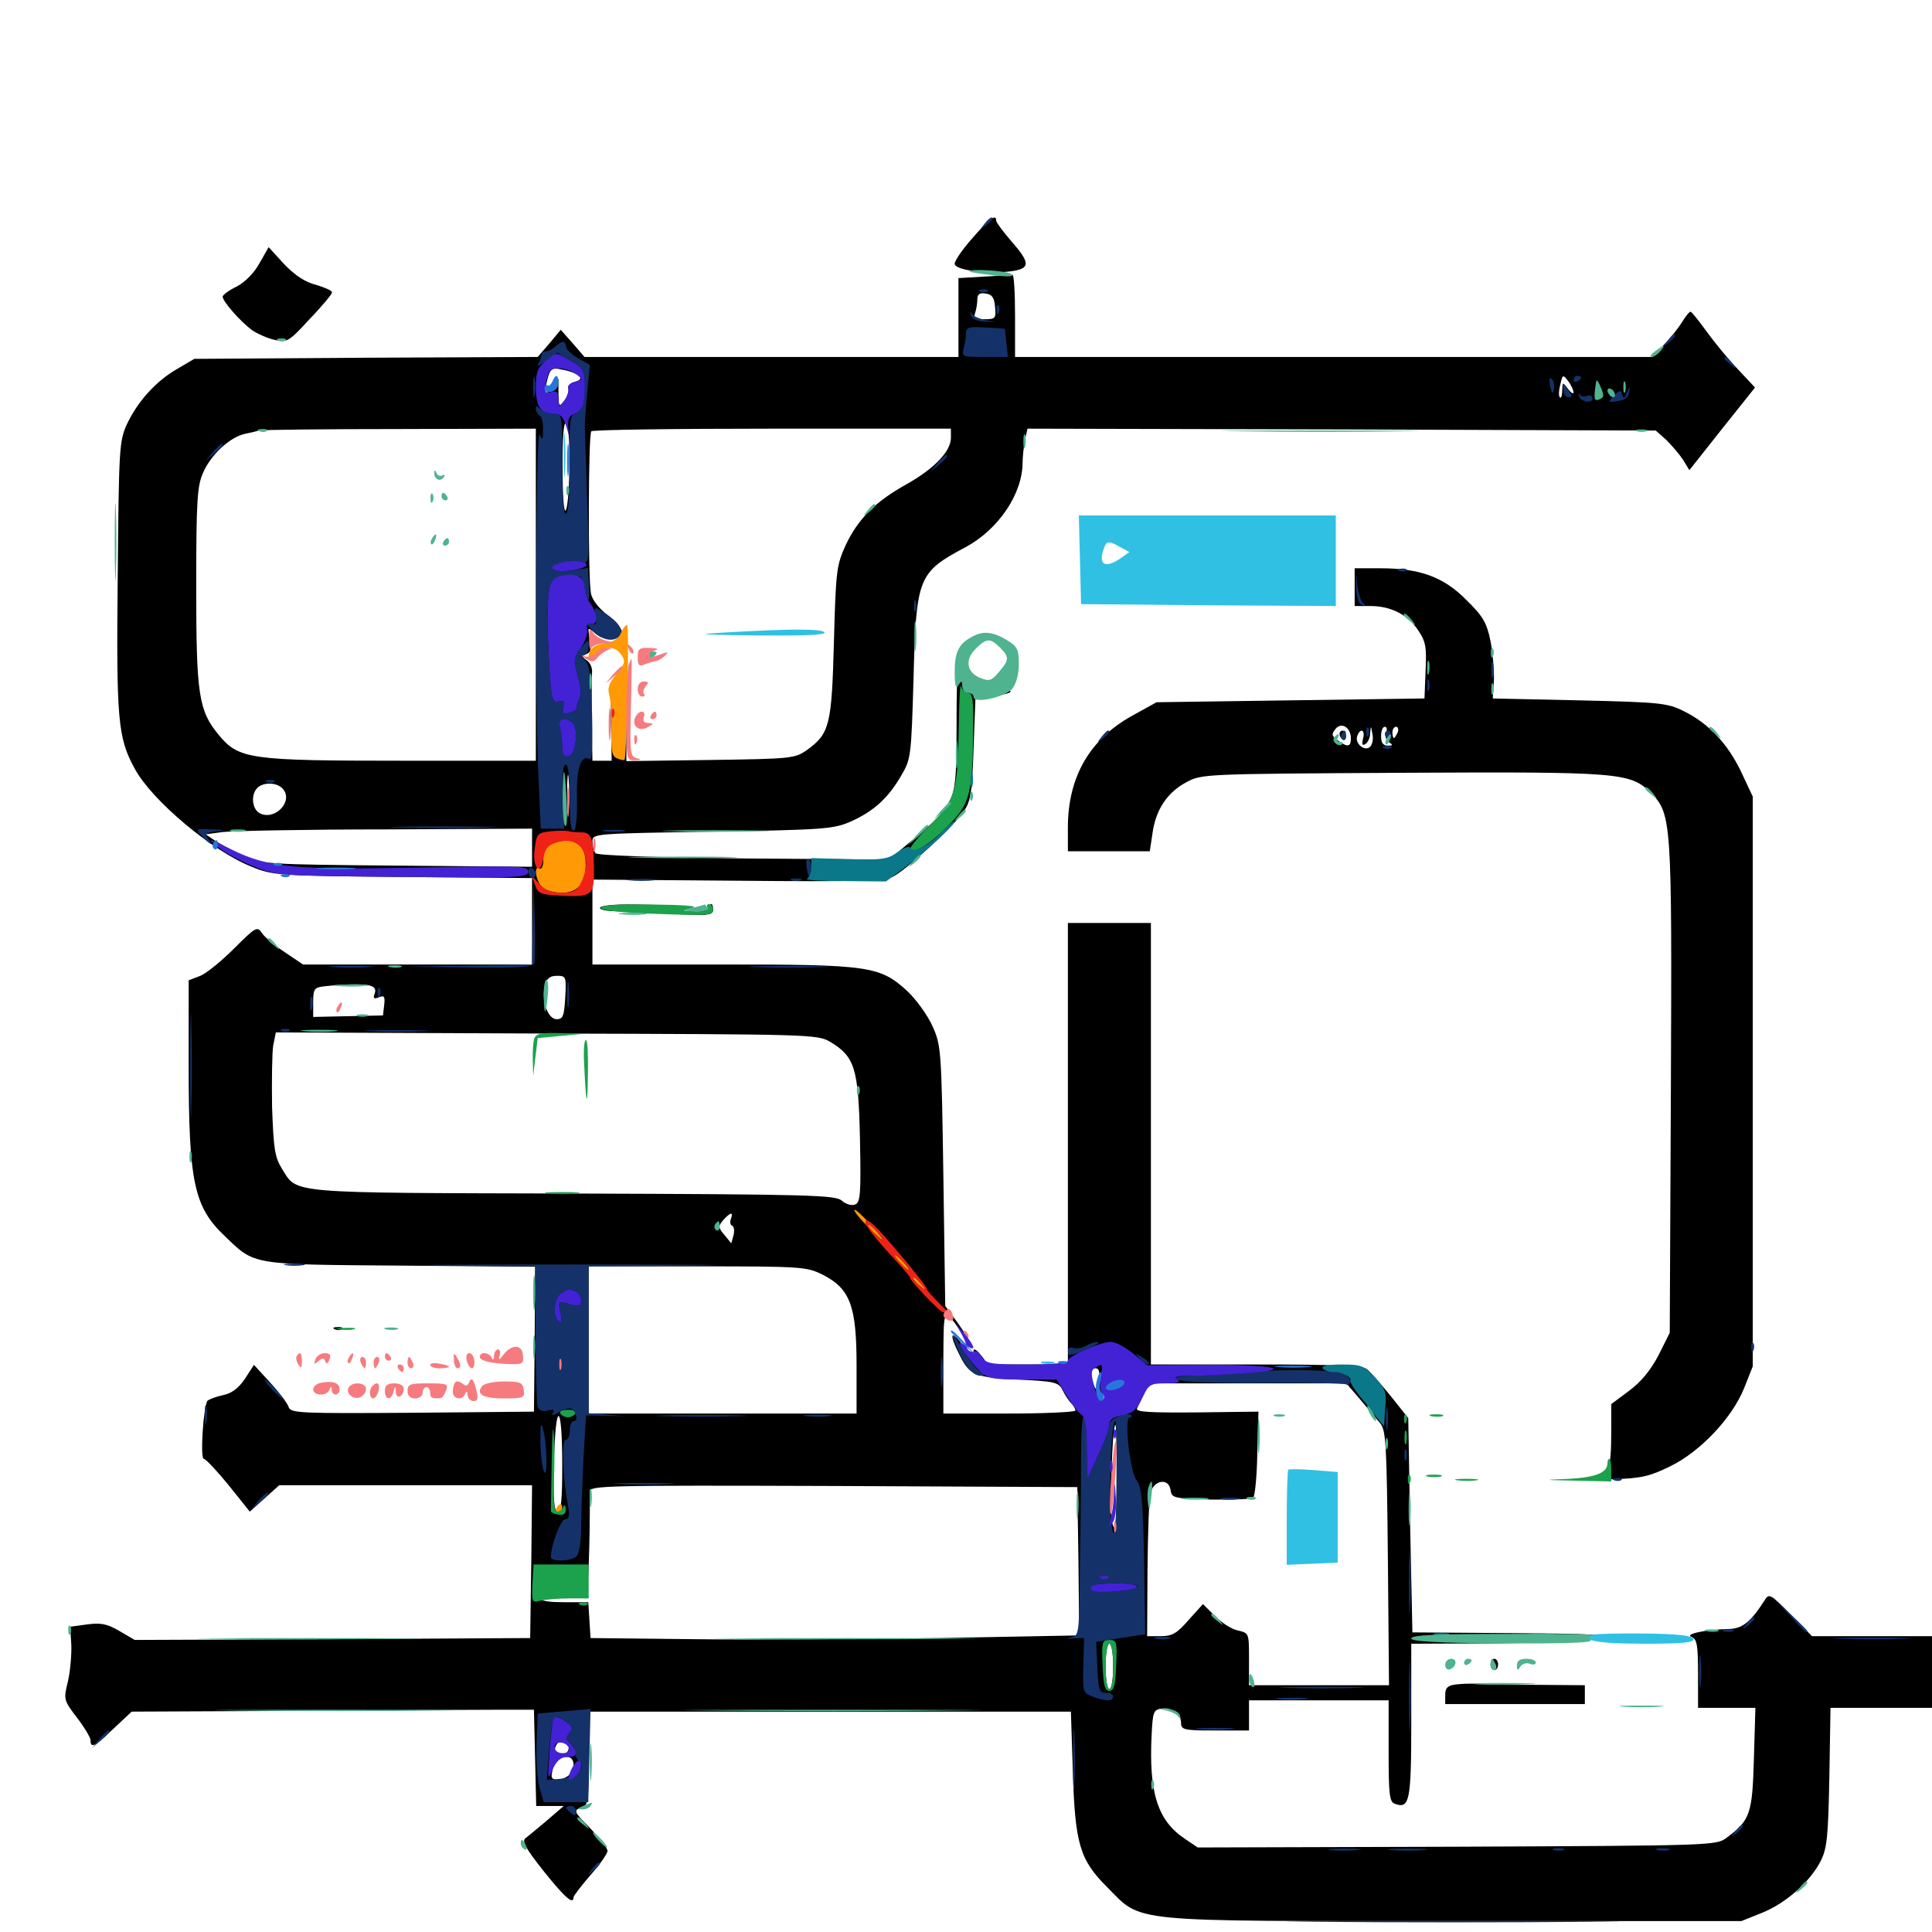 <svg xmlns="http://www.w3.org/2000/svg" viewBox="0 -1000 1000 1000">
	<path fill="#000000" d="M503.516 -876.953C498.242 -871.094 494.141 -865.039 494.141 -863.477C494.141 -860.156 510.938 -858.008 523.242 -859.57C533.398 -860.938 533.398 -863.867 523.438 -875.195C519.141 -880.078 515.625 -884.961 515.625 -885.742C515.625 -889.453 512.305 -887.109 503.516 -876.953ZM134.375 -863.867C131.641 -858.789 126.953 -854.102 122.656 -851.758C118.555 -849.805 115.234 -847.266 115.234 -846.484C115.234 -843.945 124.609 -833.398 130.469 -829.102C133.398 -827.148 138.672 -824.805 142.383 -824.023C148.633 -822.656 149.609 -823.242 160.352 -834.961C166.797 -841.602 171.875 -847.852 171.875 -848.633C171.875 -849.609 168.164 -851.172 163.672 -852.539C158.008 -853.906 152.734 -857.422 147.07 -863.281L139.062 -872.07ZM509.375 -856.836L496.094 -856.055V-835.742V-815.234H399.414H302.539L296.484 -822.266L290.234 -829.297L284.375 -822.266L278.32 -815.234L189.453 -814.844L100.586 -814.258L91.602 -808.984C80.469 -802.539 71.094 -791.992 65.625 -780.273C61.719 -771.68 61.523 -767.578 60.938 -701.953C60.156 -627.539 60.938 -618.164 69.727 -602.148C78.516 -585.742 109.961 -559.375 130.273 -551.367C141.211 -546.875 143.75 -546.68 208.594 -546.094L275.391 -545.508V-523.047V-500.781H216.211H156.836L147.852 -506.836C142.773 -510.156 137.305 -514.648 135.742 -516.797C133.203 -520.703 132.617 -520.508 121.289 -509.18C114.844 -502.734 107.031 -496.289 103.711 -494.922L97.656 -492.578V-448.242C97.656 -387.891 100.391 -375.195 116.602 -359.961C132.031 -345.117 129.688 -345.508 207.422 -344.922L276.953 -344.336L276.758 -306.836L276.367 -269.336L213.477 -268.75C154.883 -268.359 150.586 -268.555 149.414 -271.68C148.828 -273.633 144.531 -279.297 139.844 -284.375L131.445 -293.555L126.758 -286.328C123.438 -281.445 120.117 -278.906 115.625 -277.93C111.914 -277.148 108.398 -275.781 107.422 -275C105.273 -272.461 103.516 -244.922 105.469 -244.922C106.445 -244.922 112.305 -238.672 118.359 -231.25L129.297 -217.578L136.914 -224.414L144.531 -231.25H209.961H275.391L275 -191.797L274.414 -152.148L172.07 -151.562L69.727 -151.172L61.719 -155.859C55.273 -159.57 52.148 -160.156 44.922 -159.18L36.328 -158.008L36.914 -148.633C37.109 -143.359 36.328 -134.766 35.156 -129.688C32.812 -120.312 33.008 -119.922 39.844 -110.938C43.75 -105.859 46.875 -100.586 46.875 -99.219C46.875 -94.922 48.828 -95.898 58.789 -105.273L68.164 -114.062L154.297 -114.453C201.562 -114.844 248.438 -115.039 258.398 -115.039H276.367L276.953 -90.234L277.539 -65.234H284.57H291.797L283.203 -57.812C278.516 -53.906 273.438 -49.609 272.07 -48.633C269.922 -47.07 271.875 -43.555 281.445 -31.445C292.383 -17.773 296.875 -13.867 296.875 -17.969C296.875 -18.75 300.781 -23.828 305.664 -29.492C310.547 -34.961 314.453 -40.625 314.453 -41.992C314.453 -43.359 310.352 -48.633 305.469 -53.711C297.07 -62.305 296.68 -62.891 300.586 -64.258C304.492 -65.43 304.688 -66.797 304.688 -89.844V-114.062H429.492H554.297L555.273 -83.398C556.445 -45.703 558.789 -37.305 573.242 -23.047C591.406 -4.688 582.227 -5.664 752.93 -5.664H901.367L912.109 -9.961C924.609 -15.039 937.109 -26.172 942.578 -37.109C945.703 -43.555 946.289 -49.805 946.875 -80.469L947.461 -116.016H973.828H1000V-134.57V-153.125H968.945H937.891L926.758 -164.453C916.602 -174.805 915.625 -175.391 913.477 -171.875C906.25 -160.547 901.953 -157.031 894.922 -156.836C883.008 -156.641 871.484 -154.102 875.586 -152.734C878.32 -151.562 878.906 -148.633 878.906 -133.594V-116.016H893.75H908.594L907.812 -89.648C907.031 -61.133 905.859 -57.812 893.75 -48.828C888.477 -44.727 886.328 -44.727 754.102 -44.141L619.922 -43.75L613.281 -48.242C599.219 -57.617 594.531 -72.07 596.094 -102.344C596.68 -113.867 597.07 -115.039 601.172 -115.625C606.641 -116.406 611.328 -112.891 611.328 -108.008C611.328 -104.688 613.086 -104.297 628.906 -104.297H646.484V-112.109V-119.922H682.617H718.75V-93.75C718.75 -71.484 719.141 -67.383 721.875 -66.406C729.688 -63.477 730.469 -67.773 730.469 -109.375V-149.219L775 -149.414C799.414 -149.609 817.188 -150.195 814.453 -150.977C811.328 -151.562 814.844 -152.539 824.219 -153.32C832.227 -153.906 814.648 -154.492 784.961 -154.688L731.055 -155.078L729.883 -210.547L728.906 -266.016L719.727 -277.539C714.648 -283.789 709.18 -290.039 707.422 -291.406C705.078 -293.164 690.43 -293.75 650 -293.75H595.703V-408.008V-522.266H574.219H552.734V-408.008V-293.75H529.492H506.445L499.023 -303.125C491.797 -312.305 490.82 -309.961 497.266 -297.461C501.953 -288.281 505.273 -286.914 527.148 -285.938C546.289 -284.961 547.852 -284.57 550 -280.469C551.172 -277.93 553.32 -274.805 554.492 -273.633C555.664 -272.461 556.641 -270.703 556.641 -269.922C556.641 -269.141 541.211 -268.359 522.461 -268.359H488.281V-295.312C488.477 -324.609 487.891 -323.828 498.633 -309.18C500.586 -306.641 501.562 -305.859 500.781 -307.422C500 -308.984 497.07 -313.477 494.336 -317.188L489.258 -324.023L488.281 -391.406C487.305 -457.031 487.109 -458.984 482.617 -468.945C480.078 -474.609 474.219 -482.617 469.727 -486.914C455.469 -500 450.195 -500.781 373.633 -500.781H306.641V-522.852V-544.727L381.641 -544.141C444.531 -543.555 457.617 -543.945 462.305 -546.289C469.336 -550 492.773 -571.484 498.438 -579.492C502.344 -584.961 503.125 -588.672 503.906 -612.109L504.883 -638.477L509.766 -639.062C512.5 -639.258 516.797 -640.039 519.531 -640.625C523.828 -641.602 524.023 -641.992 520.898 -643.75C518.945 -644.727 516.016 -645.117 514.648 -644.531C513.086 -643.945 511.328 -644.336 510.547 -645.508C509.961 -646.68 508.203 -647.07 506.641 -646.484C505.078 -645.898 502.93 -647.266 501.758 -649.805C495.703 -660.938 495.117 -658.594 495.117 -623.828C494.922 -583.984 495.312 -584.766 473.242 -566.016L460.156 -555.078L384.961 -555.664C337.695 -556.25 308.984 -557.227 308.203 -558.398C307.422 -559.57 306.641 -562.109 306.641 -564.453C306.641 -568.555 307.227 -568.555 368.75 -569.531C427.148 -570.508 431.445 -570.898 440.43 -574.805C452.148 -580.078 459.57 -586.719 466.406 -598.438C471.484 -607.031 471.68 -608.203 472.852 -649.219C474.219 -701.367 475.195 -703.711 499.805 -716.797C516.797 -725.977 529.297 -744.336 529.297 -760.742C529.297 -763.477 529.883 -768.75 530.469 -772.07L531.836 -778.125L694.336 -777.734L857.031 -777.148L862.5 -772.266C865.234 -769.531 869.141 -765.039 871.094 -762.109L874.414 -756.641L891.406 -778.125L908.398 -799.414L899.609 -808.789C894.727 -813.867 887.5 -822.656 883.398 -828.32C879.297 -833.984 875.586 -838.672 875 -838.672C874.414 -838.672 872.461 -836.328 870.703 -833.398C868.75 -830.273 864.648 -825 861.328 -821.68L855.273 -815.234H690.234H525.391V-836.719C525.391 -848.633 524.805 -858.008 524.023 -857.812C523.047 -857.617 516.602 -857.227 509.375 -856.836ZM515.039 -841.211C515.625 -835.156 515.234 -834.766 509.57 -834.766C504.883 -834.766 503.711 -835.352 504.688 -837.891C505.273 -839.648 505.859 -842.773 505.859 -844.922C505.859 -847.656 507.031 -848.633 510.156 -848.047C513.477 -847.656 514.648 -845.898 515.039 -841.211ZM299.805 -805.273C300.977 -804.102 300.391 -803.125 297.461 -802.344C295.117 -801.758 293.555 -800.195 294.141 -798.828C294.531 -797.656 293.75 -794.922 292.188 -792.773C289.258 -789.062 289.258 -789.258 289.062 -796.484V-803.906L285.352 -799.414L281.445 -794.727L282.422 -799.609C284.57 -809.57 284.961 -809.961 291.406 -808.594C294.922 -808.008 298.633 -806.445 299.805 -805.273ZM814.453 -796.875C814.453 -795.898 813.086 -796.68 811.523 -798.828C808.789 -802.344 808.789 -802.344 808.594 -797.852C808.594 -795.312 808.008 -793.555 807.422 -794.336C806.641 -794.922 806.836 -798.047 807.617 -800.977C808.789 -806.25 808.984 -806.25 811.719 -802.734C813.281 -800.586 814.453 -798.047 814.453 -796.875ZM803.125 -798.633C802.734 -801.367 801.953 -803.516 801.562 -803.516C801.172 -803.516 800.781 -801.367 800.781 -798.633C800.781 -795.898 801.562 -793.75 802.539 -793.75C803.32 -793.75 803.711 -795.898 803.125 -798.633ZM820.312 -795.703C820.312 -797.266 819.336 -800 818.359 -801.562C816.602 -804.102 816.406 -804.102 816.406 -801.562C816.406 -800 817.383 -797.266 818.359 -795.703C820.117 -793.164 820.312 -793.164 820.312 -795.703ZM826.758 -798.242C827.344 -800 827.148 -801.953 826.172 -802.539C825 -803.32 824.219 -801.562 824.219 -798.828C824.219 -793.555 826.953 -792.188 829.297 -796.094C830.273 -797.461 829.883 -797.656 828.125 -796.68C826.172 -795.508 825.781 -795.898 826.758 -798.242ZM835.938 -798.633C835.938 -801.367 835.547 -803.516 835.156 -803.516C834.766 -803.516 833.984 -801.367 833.594 -798.633C833.008 -795.898 833.398 -793.75 834.18 -793.75C835.156 -793.75 835.938 -795.898 835.938 -798.633ZM294.727 -759.961C294.727 -749.023 293.945 -738.281 292.969 -736.133C291.992 -733.594 291.211 -741.406 291.211 -757.227C291.016 -773.438 291.797 -781.836 292.969 -781.055C294.141 -780.273 294.922 -771.289 294.727 -759.961ZM277.344 -692.188V-606.25H208.398C129.297 -606.25 123.633 -607.031 113.281 -619.531C102.734 -632.227 101.562 -640.43 101.562 -696.875C101.562 -742.188 102.148 -748.828 105.273 -755.664C109.375 -764.844 118.945 -773.633 126.562 -775.391C129.492 -775.977 132.812 -776.758 133.789 -777.148C134.961 -777.539 167.578 -777.93 206.641 -777.93L277.344 -778.125ZM492.188 -773.438C492.188 -766.406 483.789 -757.617 469.336 -749.414C453.125 -740.43 444.141 -731.445 437.695 -717.773C433.008 -707.422 432.617 -704.688 431.641 -667.773C430.469 -624.609 429.492 -620.312 417.578 -611.719C411.328 -607.422 409.57 -607.227 367.773 -606.641L324.219 -606.055V-620.703C324.219 -628.711 323.438 -635.938 322.266 -636.523C321.289 -637.109 320.312 -638.867 320.312 -640.039C320.312 -641.406 321.094 -641.211 322.266 -639.453C323.438 -637.695 324.219 -637.5 324.219 -638.867C324.219 -640.234 322.852 -641.992 321.094 -642.969C318.945 -644.141 318.555 -645.117 320.117 -646.094C321.289 -646.875 322.266 -648.438 322.266 -649.805C322.266 -651.172 320.898 -650.781 319.141 -648.828C316.602 -646.289 316.016 -641.797 316.211 -625.977L316.602 -606.25H311.719H306.641L306.25 -627.344C306.25 -638.867 306.25 -650 306.445 -652.148C306.641 -654.297 305.469 -657.031 303.711 -658.203C300.977 -660.156 300.977 -660.547 303.711 -661.523C305.859 -662.5 306.25 -664.453 305.273 -669.141C304.102 -675.586 304.102 -675.586 308.203 -672.07C312.891 -667.969 320.898 -668.359 321.875 -672.656C322.07 -674.414 318.945 -678.32 314.648 -681.445C309.961 -685.156 306.445 -689.453 305.859 -692.969C304.297 -700.781 304.492 -775.195 306.055 -776.758C306.641 -777.539 348.828 -778.125 399.805 -778.125H492.188ZM294.336 -580.469C293.945 -575.781 293.555 -579.492 293.555 -588.672C293.555 -597.852 293.945 -601.562 294.336 -597.07C294.727 -592.383 294.727 -584.961 294.336 -580.469ZM146.484 -591.602C151.953 -585.156 142.188 -575 134.375 -579.102C130.469 -581.25 129.688 -588.672 133.203 -592.188C136.328 -595.312 143.555 -595.117 146.484 -591.602ZM275.391 -561.133V-551.367L205.664 -551.953C137.5 -552.539 135.547 -552.734 125.977 -557.031C120.703 -559.57 114.062 -563.086 111.328 -564.844L106.445 -568.164L115.234 -569.336C120.117 -569.922 158.008 -570.703 199.805 -570.703L275.391 -571.094ZM300.391 -554.102C300.977 -547.461 300.195 -545.508 296.875 -543.75C294.531 -542.383 290.43 -541.992 287.891 -542.578C283.789 -543.75 283.203 -544.922 283.203 -552.344C283.203 -562.5 284.18 -563.672 292.969 -562.891C299.414 -562.305 299.805 -561.914 300.391 -554.102ZM292.578 -483.789C291.992 -474.023 291.406 -472.461 288.086 -472.461C283.594 -472.461 280.078 -482.227 282.031 -489.844C283.008 -493.555 284.57 -494.922 288.281 -494.922C292.969 -494.922 293.164 -494.531 292.578 -483.789ZM190.82 -490.039C193.945 -489.258 194.727 -488.086 193.945 -485.742C192.969 -483.203 193.555 -482.812 196.094 -483.789C198.828 -484.961 199.414 -484.18 198.828 -479.688L198.242 -474.414L180.273 -474.023L162.109 -473.633V-481.25C162.109 -488.086 162.695 -488.867 167.578 -489.453C178.125 -490.625 186.523 -490.82 190.82 -490.039ZM429.688 -460.742C442.383 -453.125 444.336 -447.266 445.117 -410.547C445.703 -381.641 445.312 -377.539 442.578 -376.562C440.82 -375.781 437.695 -376.758 435.742 -378.516C432.617 -381.445 419.336 -381.836 296.68 -382.227C147.07 -382.617 154.102 -382.031 145.898 -395.117C142.188 -401.172 141.602 -405.469 140.82 -427.148C140.625 -440.82 140.82 -455.078 141.406 -458.789L142.773 -465.625L282.812 -465.039C419.727 -464.648 423.047 -464.648 429.688 -460.742ZM378.32 -369.141C377.734 -367.578 377.93 -366.016 378.906 -365.625C379.883 -365.234 380.273 -363.086 379.688 -360.742L378.516 -356.445L375 -360.742C371.68 -364.648 371.68 -365.43 374.414 -368.555C378.125 -372.656 379.688 -372.852 378.32 -369.141ZM425.781 -340.234C440.039 -333.008 443.359 -324.023 443.359 -293.359V-268.359H374.023H304.688V-306.445V-344.531H360.938C415.43 -344.531 417.383 -344.336 425.781 -340.234ZM568.75 -285.547C567.969 -280.078 567.578 -279.688 566.211 -283.008C563.867 -288.867 564.258 -291.797 566.992 -291.797C568.945 -291.797 569.336 -289.844 568.75 -285.547ZM581.055 -283.984C582.422 -286.328 580.664 -286.328 575.195 -283.984C571.484 -282.422 571.484 -282.227 575.586 -282.227C577.93 -282.031 580.469 -283.008 581.055 -283.984ZM703.906 -275.781C707.812 -271.094 712.5 -265.625 714.258 -263.477C717.383 -259.961 717.773 -253.125 718.359 -193.75L718.945 -127.734H682.812H646.484V-141.211C646.484 -154.688 646.484 -154.688 640.82 -156.055C637.5 -156.641 632.227 -160.156 628.906 -163.477L622.656 -169.727L615.234 -161.523C609.18 -154.492 606.641 -153.125 600.781 -153.125H593.75L593.945 -187.891C594.141 -206.836 594.727 -224.609 595.508 -227.344C597.266 -233.984 604.883 -235.156 605.859 -228.906C606.445 -224.609 607.227 -224.414 626.758 -223.828C637.891 -223.633 647.852 -224.023 648.633 -224.805C649.609 -225.781 650.586 -236.133 650.781 -247.852L651.367 -269.336L619.531 -268.945C595.312 -268.75 587.891 -269.141 588.477 -270.898C589.062 -272.266 590.625 -275.586 592.188 -278.516L594.727 -283.984H645.703H696.875ZM572.266 -277.344C572.266 -276.758 571.484 -275.781 570.312 -275.195C569.336 -274.609 568.359 -275 568.359 -275.977C568.359 -277.148 569.336 -278.125 570.312 -278.125C571.484 -278.125 572.266 -277.734 572.266 -277.344ZM291.016 -241.797C291.016 -223.828 290.43 -217.578 288.672 -217.578C286.719 -217.578 286.328 -223.633 286.719 -242.969C287.5 -275.781 291.016 -274.805 291.016 -241.797ZM577.93 -233.789C577.93 -212.695 577.344 -206.445 575.977 -210.742C574.219 -216.016 575.586 -262.5 577.344 -262.5C577.734 -262.5 578.125 -249.609 577.93 -233.789ZM558.203 -191.992L558.594 -153.516L485.938 -152.148C445.898 -151.562 388.867 -151.172 359.375 -151.562L305.664 -152.148L305.078 -161.523L304.492 -170.703H291.992C278.711 -170.703 276.367 -172.266 278.125 -179.102C279.102 -183.008 280.469 -183.594 290.625 -183.789L302.148 -184.18L301.758 -178.32C301.562 -175.195 302.148 -172.656 303.125 -172.656C304.297 -172.656 305.469 -200.391 305.273 -227.93C305.273 -231.055 312.305 -231.25 431.445 -230.859L557.617 -230.273ZM576.172 -137.5C576.172 -131.055 575.391 -125.781 574.219 -125.781C573.047 -125.781 572.266 -131.055 572.266 -137.5C572.266 -143.945 573.047 -149.219 574.219 -149.219C575.391 -149.219 576.172 -143.945 576.172 -137.5ZM294.141 -96.289C294.727 -95.117 294.141 -93.359 292.773 -92.383C290.625 -91.016 290.82 -90.625 293.555 -90.625C297.461 -90.625 298.047 -84.766 294.531 -81.25C293.164 -79.883 290.43 -78.906 288.477 -78.906C285.547 -78.906 284.961 -79.883 285.938 -83.398C286.523 -85.742 287.109 -90.039 287.109 -93.164C287.109 -98.633 291.406 -100.586 294.141 -96.289ZM701.172 -696.094V-686.328H709.18C719.727 -686.328 728.516 -682.031 733.984 -673.828C737.891 -668.164 738.477 -665.234 737.891 -652.93L737.305 -638.477L667.969 -637.5L598.633 -636.523L585.938 -629.492C564.062 -617.383 552.734 -597.852 552.734 -571.68V-559.375H574.023H595.117L596.484 -568.359C598.047 -580.664 604.102 -589.844 614.062 -595.117C622.07 -599.414 623.047 -599.414 724.414 -600C838.672 -600.586 843.75 -600.195 854.492 -589.648C865.234 -578.711 865.43 -575.586 864.844 -435.938L864.258 -310.156L858.398 -298.438C854.297 -290.625 849.414 -284.766 843.164 -280.078L833.984 -273.242V-260.352C833.984 -238.867 832.812 -235.547 824.414 -234.57C820.508 -233.984 825.195 -233.984 834.766 -234.375C849.609 -234.766 854.102 -235.938 864.453 -241.016C880.078 -248.633 896.484 -266.016 902.734 -281.445L907.227 -292.773V-440.234V-587.695L901.172 -600.586C894.141 -615.234 884.375 -625.586 871.289 -632.031C862.891 -636.133 859.18 -636.523 817.383 -637.5L772.656 -638.477L773.242 -647.656C773.438 -652.734 772.656 -662.109 771.484 -668.164C769.531 -677.734 767.578 -681.055 758.984 -689.453C747.266 -701.367 734.961 -705.859 714.453 -705.859H701.172ZM699.219 -617.773C699.219 -613.281 697.461 -613.086 692.383 -616.797C689.258 -619.141 689.062 -619.922 691.211 -622.656C694.336 -626.562 699.219 -623.438 699.219 -617.773ZM709.18 -613.477C706.445 -610.742 700.977 -615.234 702.539 -619.141C704.102 -623.438 706.836 -622.266 705.469 -617.578C704.883 -614.844 705.078 -613.867 706.641 -614.844C708.008 -615.625 709.18 -618.164 709.18 -620.508C709.57 -624.609 709.57 -624.609 710.352 -620.117C710.938 -617.578 710.352 -614.648 709.18 -613.477ZM717.383 -620.703C716.797 -618.945 717.383 -616.797 718.945 -615.82C721.094 -614.453 721.094 -614.062 718.359 -614.062C715.82 -614.062 714.844 -615.625 714.844 -618.945C714.844 -621.68 715.625 -623.828 716.797 -623.828C717.773 -623.828 718.164 -622.461 717.383 -620.703ZM723.438 -620.898C722.656 -619.336 721.875 -617.969 721.484 -617.969C721.094 -617.969 720.703 -619.336 720.703 -620.898C720.703 -622.461 721.484 -623.828 722.656 -623.828C723.633 -623.828 724.023 -622.461 723.438 -620.898ZM693.359 -620.117C693.359 -618.945 694.141 -617.773 694.922 -617.188C695.898 -616.602 696.68 -617.383 696.68 -618.945C696.68 -620.508 695.898 -621.875 694.922 -621.875C694.141 -621.875 693.359 -621.094 693.359 -620.117ZM310.547 -530.078C310.547 -531.25 317.773 -532.031 328.711 -531.836C343.555 -531.641 345.312 -531.25 338.867 -529.883C327.93 -527.734 310.547 -527.734 310.547 -530.078ZM367.188 -530.273C367.188 -529.102 362.5 -527.93 357.031 -527.539L346.68 -526.953L358.008 -526.562C366.797 -526.172 369.141 -526.758 369.141 -529.102C369.141 -530.664 368.75 -532.031 368.164 -532.031C367.578 -532.031 367.188 -531.25 367.188 -530.273ZM173.438 -311.914C171.875 -312.5 172.461 -313.086 174.609 -313.086C176.758 -313.281 177.93 -312.695 177.148 -312.109C176.562 -311.523 174.805 -311.328 173.438 -311.914ZM503.906 -300.781C503.906 -300.391 505.469 -298.828 507.422 -297.461C510.352 -294.922 510.547 -295.117 508.008 -298.242C505.469 -301.367 503.906 -302.344 503.906 -300.781ZM771.484 -138.477C771.484 -136.914 772.461 -135.547 773.438 -135.547C774.609 -135.547 775.391 -136.914 775.391 -138.477C775.391 -140.039 774.609 -141.406 773.438 -141.406C772.461 -141.406 771.484 -140.039 771.484 -138.477ZM753.516 -128.125C749.219 -127.539 748.047 -126.367 748.047 -122.656V-117.969H784.18H820.312V-122.852V-127.734L795.508 -127.93C781.641 -127.93 767.969 -128.125 764.648 -128.32C761.523 -128.711 756.445 -128.516 753.516 -128.125Z"/>
	<path fill="#ff9906" d="M321.289 -672.266C319.922 -669.336 317.188 -667.578 313.477 -667.188C307.812 -666.406 304.688 -664.062 304.688 -660.156C304.688 -659.18 306.25 -659.766 308.203 -661.523C313.086 -666.016 318.75 -665.625 321.68 -660.938C323.828 -657.812 323.438 -656.25 319.141 -651.172C315.234 -646.484 314.258 -643.945 315.43 -639.844C316.211 -636.914 316.602 -628.711 316.406 -621.68C316.211 -611.133 316.797 -608.398 319.531 -607.422C321.289 -606.641 323.047 -606.445 323.242 -606.641C324.414 -608.008 325.781 -676.562 324.609 -676.562C323.828 -676.562 322.266 -674.609 321.289 -672.266ZM285.742 -563.281C282.422 -561.914 281.25 -559.766 281.25 -555.469C281.25 -551.953 280.469 -549.805 279.297 -550.586C276.172 -552.539 277.148 -544.336 280.469 -541.016C282.031 -539.258 286.719 -537.891 290.82 -537.891C299.414 -537.891 303.516 -543.164 303.125 -553.906C302.93 -563.672 295.898 -567.383 285.742 -563.281ZM448.242 -366.016C452.344 -361.719 456.25 -358.203 456.641 -358.203C458.203 -358.203 444.141 -373.828 442.383 -373.828C441.406 -373.828 444.141 -370.312 448.242 -366.016ZM465.82 -346.484C467.773 -344.336 469.727 -342.578 470.312 -342.578C470.898 -342.578 469.727 -344.336 467.773 -346.484C465.82 -348.633 463.867 -350.391 463.281 -350.391C462.695 -350.391 463.867 -348.633 465.82 -346.484ZM474.609 -335.742C477.148 -333.008 479.688 -330.859 480.078 -330.859C480.664 -330.859 479.102 -333.008 476.562 -335.742C474.023 -338.477 471.484 -340.625 471.094 -340.625C470.508 -340.625 472.07 -338.477 474.609 -335.742ZM288.086 -219.531C287.5 -218.555 287.891 -217.578 288.867 -217.578C290.039 -217.578 291.016 -218.555 291.016 -219.531C291.016 -220.703 290.625 -221.484 290.234 -221.484C289.648 -221.484 288.672 -220.703 288.086 -219.531Z"/>
	<path fill="#ef2218" d="M316.602 -630.469C316.602 -628.32 317.188 -627.734 317.773 -629.297C318.359 -630.664 318.164 -632.422 317.578 -633.008C316.992 -633.789 316.406 -632.617 316.602 -630.469ZM284.961 -569.727C278.32 -568.945 277.734 -568.555 276.758 -560.742C275.391 -550.781 279.688 -546.094 281.25 -555.859C282.031 -560.547 283.594 -562.5 287.695 -563.867C300.781 -568.164 307.617 -556.641 300.391 -542.383C298.633 -538.867 296.484 -537.891 290.82 -537.891C285.547 -537.891 282.031 -539.258 279.297 -542.383L275.195 -546.68L276.953 -541.797C278.516 -537.305 279.883 -536.914 291.797 -536.328C306.445 -535.742 307.617 -536.719 307.422 -550.586C307.227 -565.43 306.055 -569.141 301.562 -569.141C299.219 -569.141 296.094 -569.336 294.531 -569.727C293.164 -570.117 288.867 -570.117 284.961 -569.727ZM447.852 -367.188C447.852 -365.82 453.32 -358.789 459.961 -351.562C466.602 -344.531 471.484 -338.672 471.094 -338.672C469.727 -338.672 486.133 -321.094 487.891 -320.898C488.672 -320.898 491.016 -319.336 493.164 -317.773C495.312 -316.016 492.969 -318.75 487.891 -323.633C482.812 -328.711 479.102 -332.812 479.688 -332.812C481.055 -332.812 458.594 -359.961 452.539 -365.625C449.414 -368.555 447.852 -369.141 447.852 -367.188ZM454.102 -362.109C456.055 -359.961 457.227 -358.203 456.641 -358.203C456.055 -358.203 454.102 -359.961 452.148 -362.109C450.195 -364.258 449.023 -366.016 449.609 -366.016C450.195 -366.016 452.148 -364.258 454.102 -362.109ZM467.773 -346.484C469.727 -344.336 470.898 -342.578 470.312 -342.578C469.727 -342.578 467.773 -344.336 465.82 -346.484C463.867 -348.633 462.695 -350.391 463.281 -350.391C463.867 -350.391 465.82 -348.633 467.773 -346.484ZM476.758 -335.352C479.297 -332.227 479.102 -332.031 476.172 -334.57C474.219 -335.938 472.656 -337.5 472.656 -337.891C472.656 -339.453 474.219 -338.477 476.758 -335.352Z"/>
	<path fill="#1ca14c" d="M496.289 -624.805C495.703 -590.234 494.727 -586.523 481.25 -572.852C475 -566.602 470.508 -560.938 471.094 -560.352C473.242 -558.008 481.836 -563.281 491.016 -572.852C502.148 -583.984 503.516 -589.648 503.711 -623.438C503.906 -637.695 503.32 -641.406 501.172 -641.406C499.609 -641.406 497.852 -642.969 497.461 -644.922C496.875 -646.68 496.484 -637.695 496.289 -624.805ZM310.938 -529.883C311.328 -528.711 322.656 -527.539 340.43 -526.953C365.625 -525.977 369.141 -526.367 369.141 -528.906C369.141 -530.664 368.164 -532.031 366.992 -532.031C366.016 -532.031 365.625 -531.25 366.211 -530.078C366.992 -528.906 364.453 -528.125 359.961 -528.32C352.539 -528.516 352.539 -528.516 358.398 -530.078C362.109 -531.055 353.906 -531.641 337.305 -531.836C318.945 -532.031 310.352 -531.445 310.938 -529.883ZM276.562 -462.5C275.977 -460.742 275.586 -455.859 275.781 -451.367L275.977 -443.164L277.148 -452.93L278.32 -462.695L291.016 -463.867L303.711 -465.039L290.82 -465.234C280.469 -465.625 277.539 -465.039 276.562 -462.5ZM302.344 -449.609C303.32 -427.539 304.102 -425.195 304.297 -443.75C304.492 -453.516 304.102 -461.719 303.32 -461.719C302.344 -461.719 301.953 -456.25 302.344 -449.609ZM283.789 -382.227C279.688 -382.617 283.008 -383.008 291.016 -383.008C299.023 -383.008 302.344 -382.617 298.438 -382.227C294.336 -381.836 287.695 -381.836 283.789 -382.227ZM175.391 -311.914C172.852 -312.305 174.414 -312.695 178.711 -312.695C183.008 -312.891 184.961 -312.5 183.203 -311.914C181.25 -311.523 177.734 -311.523 175.391 -311.914ZM290.039 -268.359C290.625 -267.383 292.383 -266.406 293.945 -266.406C295.508 -266.406 297.266 -267.383 297.852 -268.359C298.633 -269.531 296.875 -270.312 293.945 -270.312C291.016 -270.312 289.258 -269.531 290.039 -268.359ZM726.758 -265.234C726.758 -263.086 727.344 -262.5 727.93 -264.062C728.516 -265.43 728.32 -267.188 727.734 -267.773C727.148 -268.555 726.562 -267.383 726.758 -265.234ZM740.82 -266.992C738.867 -267.578 740.039 -267.969 743.164 -267.969C746.484 -267.969 747.852 -267.578 746.68 -266.992C745.312 -266.602 742.578 -266.602 740.82 -266.992ZM285.547 -243.555C285.352 -230.273 285.156 -218.945 285.156 -218.164C284.961 -217.188 286.719 -216.406 289.062 -216.016C291.797 -215.625 292.969 -216.406 292.773 -218.945C292.773 -220.898 292.188 -221.484 291.602 -220.117C291.211 -218.75 289.648 -217.578 288.477 -217.578C286.719 -217.578 286.328 -222.461 286.719 -233.789C287.109 -242.773 287.109 -253.906 286.523 -258.594C286.133 -263.477 285.742 -256.641 285.547 -243.555ZM726.953 -255.664C726.953 -252.539 727.344 -251.367 727.93 -253.32C728.32 -255.078 728.32 -257.812 727.93 -259.18C727.344 -260.352 726.953 -258.984 726.953 -255.664ZM832.031 -242.773C832.031 -237.695 825.977 -235.352 812.305 -234.57C798.047 -233.984 798.047 -233.984 816.016 -233.594L833.984 -233.203V-239.062C833.984 -242.383 833.594 -244.922 833.008 -244.922C832.422 -244.922 832.031 -243.945 832.031 -242.773ZM728.711 -233.984C728.711 -231.836 729.297 -231.25 729.883 -232.812C730.469 -234.18 730.273 -235.938 729.688 -236.523C729.102 -237.305 728.516 -236.133 728.711 -233.984ZM738.867 -235.742C736.914 -236.328 738.477 -236.719 742.188 -236.719C745.898 -236.719 747.461 -236.328 745.703 -235.742C743.75 -235.352 740.625 -235.352 738.867 -235.742ZM754.492 -233.789C751.367 -234.18 753.516 -234.57 758.789 -234.57C764.258 -234.57 766.602 -234.18 764.258 -233.789C761.719 -233.398 757.422 -233.398 754.492 -233.789ZM275.586 -180.273C275.195 -170.703 275.391 -170.312 279.688 -171.484C282.227 -172.07 288.867 -172.656 294.531 -172.656H304.688V-181.445V-190.234H290.43H276.172ZM300.391 -169.336C298.828 -169.922 299.414 -170.508 301.562 -170.508C303.711 -170.703 304.883 -170.117 304.102 -169.531C303.516 -168.945 301.758 -168.75 300.391 -169.336ZM570.703 -138.086C571.094 -127.734 571.875 -124.805 574.219 -124.805C576.562 -124.805 577.344 -127.734 577.734 -138.086C578.32 -150.195 577.93 -151.172 574.219 -151.172C570.508 -151.172 570.117 -150.195 570.703 -138.086ZM576.172 -137.5C576.172 -131.055 575.391 -125.781 574.219 -125.781C573.047 -125.781 572.266 -131.055 572.266 -137.5C572.266 -143.945 573.047 -149.219 574.219 -149.219C575.391 -149.219 576.172 -143.945 576.172 -137.5Z"/>
	<path fill="#143269" d="M509.57 -884.18C507.031 -881.055 507.227 -880.859 510.352 -883.398C512.109 -884.766 513.672 -886.328 513.672 -886.719C513.672 -888.281 512.109 -887.305 509.57 -884.18ZM507.422 -849.023C505.859 -849.609 506.445 -850.195 508.594 -850.195C510.742 -850.391 511.914 -849.805 511.133 -849.219C510.547 -848.633 508.789 -848.438 507.422 -849.023ZM515.82 -839.453C515.82 -837.305 516.406 -836.719 516.992 -838.281C517.578 -839.648 517.383 -841.406 516.797 -841.992C516.211 -842.773 515.625 -841.602 515.82 -839.453ZM502.539 -836.719C502.93 -834.961 505.859 -833.594 509.961 -833.594C516.016 -833.203 516.016 -833.398 510.742 -834.18C507.617 -834.766 504.102 -836.133 503.32 -837.305C502.148 -838.867 501.953 -838.672 502.539 -836.719ZM500 -827.539C500 -825.586 499.414 -822.07 498.828 -819.727C497.656 -815.43 498.047 -815.234 509.57 -815.234H521.68L520.898 -822.656L520.117 -829.883L509.961 -830.469C501.367 -831.055 500 -830.469 500 -827.539ZM863.086 -823.633C860.547 -820.508 860.742 -820.312 863.867 -822.852C866.992 -825.391 867.969 -826.953 866.406 -826.953C866.016 -826.953 864.453 -825.391 863.086 -823.633ZM287.5 -820.703C286.133 -819.336 283.984 -818.164 282.617 -818.164C281.25 -818.164 280.273 -817.383 280.273 -816.211C280.273 -815.234 279.492 -813.086 278.516 -811.523C277.539 -810.156 279.492 -810.742 282.617 -813.086L288.477 -817.383L295.508 -813.281C302.148 -809.375 302.734 -808.398 302.734 -800C302.734 -790.234 301.367 -787.109 297.07 -785.742C295.117 -784.961 294.531 -779.492 294.727 -760.156C294.922 -744.727 294.336 -734.961 292.969 -734.18C291.602 -733.398 291.016 -741.406 291.016 -759.375C291.016 -785.742 291.016 -785.938 286.523 -785.938C283.984 -785.938 281.055 -786.914 279.688 -788.281C277.93 -790.039 277.344 -790.039 277.344 -788.477C277.344 -787.109 278.32 -785.547 279.297 -784.961C280.469 -784.375 281.25 -780.859 281.055 -777.539C281.055 -772.266 280.664 -771.875 279.297 -775.195C277.344 -779.883 276.758 -636.719 278.711 -597.852L279.883 -571.094H285.938H291.992L291.406 -587.695C291.016 -598.633 291.406 -604.297 292.773 -604.297C294.141 -604.297 294.922 -597.852 294.922 -586.523C294.922 -574.609 295.508 -569.336 297.07 -570.117C298.242 -570.898 298.828 -577.734 298.633 -586.914C298.242 -602.148 300.781 -609.766 305.078 -607.031C306.445 -606.25 306.836 -614.453 306.445 -630.859C305.859 -650.195 305.078 -656.641 302.734 -658.398C300.781 -660.156 300.586 -660.742 302.344 -660.938C303.516 -660.938 304.688 -662.891 304.688 -665.234C304.688 -669.336 304.688 -669.336 300.586 -664.648C298.047 -661.719 297.07 -658.594 297.656 -655.664C298.242 -653.125 299.414 -649.023 300 -646.289C300.781 -643.75 300.586 -639.844 299.805 -638.086C298.828 -636.133 298.242 -633.984 298.438 -633.398C298.633 -632.617 296.875 -631.641 294.727 -631.055C291.406 -630.078 290.82 -630.664 291.602 -633.984C292.578 -637.109 291.992 -637.695 289.062 -636.914C285.938 -636.133 285.352 -637.695 284.375 -653.906C282.617 -681.836 283.203 -696.875 286.328 -699.805C288.672 -702.344 297.266 -703.125 300.391 -701.367C301.562 -700.391 302.734 -697.656 302.734 -695.117C302.734 -692.578 303.32 -690.039 304.297 -689.648C305.078 -689.062 305.273 -692.578 304.883 -697.266L304.297 -706.055L295.898 -704.688C290.82 -704.102 287.109 -704.297 286.328 -705.664C284.766 -708.008 297.266 -710.742 301.953 -708.984C304.883 -707.812 305.078 -710.938 303.906 -741.406C303.32 -759.961 302.734 -776.562 302.734 -778.125C302.539 -779.688 303.125 -787.891 303.906 -796.094L305.273 -811.133L299.023 -814.648C295.703 -816.602 292.969 -819.336 292.969 -820.703C292.969 -821.875 292.188 -823.047 291.406 -823.047C290.625 -823.047 288.672 -821.875 287.5 -820.703ZM296.094 -626.172C299.609 -623.828 298.242 -609.375 294.336 -608.594C291.797 -608.008 291.016 -609.375 291.016 -613.477C291.016 -616.406 290.43 -620.898 289.844 -623.438C288.672 -627.93 291.602 -629.297 296.094 -626.172ZM892.578 -814.453C892.578 -814.062 894.141 -812.5 896.094 -811.133C899.023 -808.594 899.219 -808.789 896.68 -811.914C894.141 -815.039 892.578 -816.016 892.578 -814.453ZM275.977 -799.609C275.977 -794.727 276.367 -792.773 276.758 -795.312C277.148 -797.656 277.148 -801.562 276.758 -804.102C276.367 -806.445 275.977 -804.492 275.977 -799.609ZM802.344 -800.195C803.32 -796.094 803.711 -795.703 804.297 -798.438C804.688 -800.391 804.297 -802.734 803.125 -803.906C801.953 -805.078 801.758 -803.906 802.344 -800.195ZM814.453 -803.32C814.453 -804.492 815.43 -805.469 816.406 -805.469C817.578 -805.469 818.359 -805.078 818.359 -804.688C818.359 -804.102 817.578 -803.125 816.406 -802.539C815.43 -801.953 814.453 -802.344 814.453 -803.32ZM809.18 -798.242C809.18 -796.094 810.547 -794.336 811.914 -794.336C813.867 -794.336 813.867 -795.117 812.109 -797.461C810.742 -799.219 809.57 -800.977 809.18 -801.367C808.984 -801.758 808.984 -800.391 809.18 -798.242ZM835.352 -795.117C832.031 -791.797 832.031 -791.602 837.305 -792.383C840.82 -792.773 842.969 -794.336 843.164 -796.875C843.75 -800.391 843.555 -800.391 841.992 -796.68C840.82 -793.555 840.234 -793.359 839.648 -795.703C839.062 -798.242 838.281 -798.242 835.352 -795.117ZM817.188 -795.312C816.992 -796.68 817.188 -796.875 817.578 -795.898C818.164 -794.727 819.922 -794.531 821.484 -795.117C823.047 -795.703 824.219 -795.117 824.219 -793.75C824.219 -790.82 817.773 -791.992 817.188 -795.312ZM110.156 -766.016L106.445 -761.523L110.938 -765.234C115.039 -768.75 116.211 -770.312 114.648 -770.312C114.258 -770.312 112.305 -768.359 110.156 -766.016ZM485.156 -760.156L481.445 -755.664L485.938 -759.375C490.039 -762.891 491.211 -764.453 489.648 -764.453C489.258 -764.453 487.305 -762.5 485.156 -760.156ZM724.219 -704.492C722.656 -705.078 723.242 -705.664 725.391 -705.664C727.539 -705.859 728.711 -705.273 727.93 -704.688C727.344 -704.102 725.586 -703.906 724.219 -704.492ZM701.953 -696.289C702.148 -690.43 703.125 -687.305 705.078 -686.914C707.031 -686.328 707.227 -686.523 705.664 -687.695C704.492 -688.477 703.125 -692.773 702.539 -697.07C701.758 -704.883 701.758 -704.883 701.953 -696.289ZM473.047 -686.328C473.047 -683.594 473.438 -682.617 474.023 -683.984C474.414 -685.156 474.414 -687.5 474.023 -688.867C473.438 -690.039 473.047 -689.062 473.047 -686.328ZM308.203 -681.055C308.984 -676.758 308.594 -676.172 305.469 -677.344C302.539 -678.516 302.734 -677.734 306.445 -673.828C311.914 -667.969 319.336 -667.188 321.094 -672.07C322.461 -675.195 318.555 -679.492 310.352 -684.375C307.812 -685.938 307.422 -685.352 308.203 -681.055ZM771.875 -653.125C771.875 -649.414 772.266 -647.852 772.852 -649.805C773.242 -651.562 773.242 -654.688 772.852 -656.641C772.266 -658.398 771.875 -656.836 771.875 -653.125ZM738.672 -645.312C738.672 -642.578 739.062 -641.602 739.648 -642.969C740.039 -644.141 740.039 -646.484 739.648 -647.852C739.062 -649.023 738.672 -648.047 738.672 -645.312ZM707.227 -620.703C707.227 -618.555 707.812 -617.969 708.398 -619.531C708.984 -620.898 708.789 -622.656 708.203 -623.242C707.617 -624.023 707.031 -622.852 707.227 -620.703ZM570.117 -618.555C567.578 -615.43 567.773 -615.234 570.898 -617.773C574.023 -620.312 575 -621.875 573.438 -621.875C573.047 -621.875 571.484 -620.312 570.117 -618.555ZM694.336 -620.117C693.75 -619.141 693.945 -617.773 694.922 -617.188C695.898 -616.602 696.68 -617.383 696.68 -618.945C696.68 -622.266 696.094 -622.656 694.336 -620.117ZM716.797 -620.117C716.797 -618.945 717.578 -617.773 718.359 -617.188C719.336 -616.602 720.117 -617.383 720.117 -618.945C720.117 -620.508 719.336 -621.875 718.359 -621.875C717.578 -621.875 716.797 -621.094 716.797 -620.117ZM716.406 -612.695C714.844 -613.281 715.43 -613.867 717.578 -613.867C719.727 -614.062 720.898 -613.477 720.117 -612.891C719.531 -612.305 717.773 -612.109 716.406 -612.695ZM138.281 -595.117C136.719 -595.703 137.305 -596.289 139.453 -596.289C141.602 -596.484 142.773 -595.898 141.992 -595.312C141.406 -594.727 139.648 -594.531 138.281 -595.117ZM207.617 -571.68C194.922 -571.875 204.883 -572.266 229.492 -572.266C254.297 -572.266 264.648 -571.875 252.539 -571.68C240.43 -571.289 220.312 -571.289 207.617 -571.68ZM104.492 -567.188C108.594 -562.695 111.133 -561.719 107.617 -566.016C105.664 -568.359 106.25 -568.945 111.719 -569.727C117.188 -570.312 116.992 -570.508 109.57 -570.703C101.172 -571.094 100.977 -571.094 104.492 -567.188ZM313.086 -569.727C309.961 -570.117 312.109 -570.508 317.383 -570.508C322.852 -570.508 325.195 -570.117 322.852 -569.727C320.312 -569.336 316.016 -569.336 313.086 -569.727ZM417.578 -550.586C417.969 -547.852 418.75 -545.703 419.141 -545.703C419.531 -545.703 419.922 -547.852 419.922 -550.586C419.922 -553.32 419.141 -555.469 418.164 -555.469C417.383 -555.469 416.992 -553.32 417.578 -550.586ZM273.438 -548.828C273.438 -547.07 274.414 -545.703 275.391 -545.703C276.562 -545.703 277.344 -546.484 277.344 -547.461C277.344 -548.633 276.562 -550 275.391 -550.586C274.414 -551.172 273.438 -550.391 273.438 -548.828ZM325.781 -544.336C322.266 -544.727 325 -545.117 332.031 -545.117C339.062 -545.117 341.797 -544.727 338.477 -544.336C334.961 -543.945 329.102 -543.945 325.781 -544.336ZM409.766 -544.336C408.398 -544.922 409.375 -545.312 412.109 -545.312C414.844 -545.312 415.82 -544.922 414.648 -544.336C413.281 -543.945 410.938 -543.945 409.766 -544.336ZM275.781 -522.852L275.391 -500.781L241.797 -500.195L208.008 -499.609L241.797 -499.219C268.164 -498.828 275.781 -499.414 276.562 -501.367C276.953 -502.734 277.148 -513.086 276.758 -524.414L276.172 -544.727ZM172.461 -499.414C167.188 -499.805 171.484 -500 181.641 -500C191.797 -500 196.094 -499.805 191.016 -499.414C185.742 -499.023 177.539 -499.023 172.461 -499.414ZM391.211 -499.414C381.641 -499.609 389.453 -500 408.203 -500C426.953 -500 434.766 -499.609 425.391 -499.414C415.82 -499.023 400.586 -499.023 391.211 -499.414ZM293.555 -485.156C293.555 -479.297 293.945 -476.758 294.336 -479.883C294.727 -482.812 294.727 -487.5 294.336 -490.625C293.945 -493.555 293.555 -491.016 293.555 -485.156ZM98.438 -448.047C98.438 -423.828 98.828 -414.062 99.023 -426.172C99.414 -438.086 99.414 -458.008 99.023 -470.117C98.828 -482.031 98.438 -472.266 98.438 -448.047ZM195.508 -485.938C195.508 -483.789 196.094 -483.203 196.68 -484.766C197.266 -486.133 197.07 -487.891 196.484 -488.477C195.898 -489.258 195.312 -488.086 195.508 -485.938ZM160.547 -480.273C160.547 -477.148 160.938 -475.977 161.523 -477.93C161.914 -479.688 161.914 -482.422 161.523 -483.789C160.938 -484.961 160.547 -483.594 160.547 -480.273ZM146.094 -466.211C144.531 -466.797 145.117 -467.383 147.266 -467.383C149.414 -467.578 150.586 -466.992 149.805 -466.406C149.219 -465.82 147.461 -465.625 146.094 -466.211ZM191.797 -466.211C184.57 -466.602 191.016 -466.797 206.055 -466.797C221.094 -466.797 226.953 -466.406 219.141 -466.211C211.328 -465.82 199.023 -465.82 191.797 -466.211ZM148.047 -345.117C145.508 -345.508 147.461 -345.898 152.344 -345.898C157.227 -345.898 159.18 -345.508 156.836 -345.117C154.297 -344.727 150.391 -344.727 148.047 -345.117ZM227.93 -344.922L277.148 -344.531V-309.57C277.344 -290.43 277.734 -273.438 278.32 -271.68C279.102 -269.922 281.055 -269.141 283.594 -269.922C286.523 -270.703 287.305 -270.312 286.133 -268.555C285.156 -266.992 286.523 -267.188 289.258 -269.141C291.797 -270.703 294.922 -271.484 295.898 -270.703C298.633 -268.75 299.219 -264.453 296.875 -264.453C295.898 -264.453 294.922 -262.305 294.922 -259.57C294.922 -256.836 293.945 -254.688 292.773 -254.688C290.625 -254.688 291.211 -235.156 293.945 -221.094C294.922 -215.43 294.531 -213.672 292.578 -213.672C290.234 -213.672 285.156 -200.195 285.156 -194.141C285.156 -191.406 295.703 -191.797 298.438 -194.531C299.805 -195.898 300.781 -202.148 300.781 -208.789C300.781 -215.43 301.367 -231.25 301.953 -244.141L303.32 -267.383L313.281 -267.188L323.242 -266.992L314.062 -267.773L304.688 -268.555V-306.445V-344.531L358.984 -344.922C388.672 -345.312 360.352 -345.508 295.898 -345.508C231.445 -345.508 200.781 -345.312 227.93 -344.922ZM297.656 -331.641C299.414 -331.055 300.781 -328.906 300.781 -326.953C300.781 -323.828 300 -323.633 294.727 -325C288.867 -326.758 288.867 -326.758 290.039 -320.703C291.016 -316.602 290.82 -315.234 289.258 -316.016C285.742 -318.164 286.719 -328.516 290.625 -330.664C294.727 -333.203 293.945 -333.008 297.656 -331.641ZM290.43 -291.406C289.844 -290.039 289.453 -291.016 289.453 -293.75C289.453 -296.484 289.844 -297.461 290.43 -296.289C290.82 -294.922 290.82 -292.578 290.43 -291.406ZM495.508 -302.148C499.219 -292.969 503.516 -287.891 507.617 -287.891C510.352 -288.086 510.352 -288.281 507.422 -290.039C505.469 -291.016 501.758 -295.898 498.828 -300.586C492.578 -311.328 491.406 -311.719 495.508 -302.148ZM561.914 -303.32C559.961 -302.148 557.031 -301.758 555.469 -302.344C553.906 -302.93 552.734 -302.148 552.734 -300.586C552.734 -298.047 553.711 -298.047 559.961 -300.586C563.867 -302.344 567.578 -304.102 568.164 -304.492C569.727 -306.25 565.43 -305.273 561.914 -303.32ZM906.445 -302.344C906.445 -300.195 907.031 -299.609 907.617 -301.172C908.203 -302.539 908.008 -304.297 907.422 -304.883C906.836 -305.664 906.25 -304.492 906.445 -302.344ZM486.914 -289.844C486.914 -282.812 487.305 -280.078 487.695 -283.594C488.086 -286.914 488.086 -292.773 487.695 -296.289C487.305 -299.609 486.914 -296.875 486.914 -289.844ZM590.234 -296.484C592.188 -294.531 594.141 -293.359 594.531 -293.945C595.117 -294.531 593.555 -296.094 591.211 -297.461C587.109 -300 587.109 -299.805 590.234 -296.484ZM649.414 -289.844C641.992 -289.062 629.102 -288.281 621.094 -288.086C610.547 -287.891 607.227 -287.305 609.375 -285.938C611.133 -284.766 628.906 -283.984 653.711 -284.18C676.367 -284.375 695.898 -283.984 696.875 -283.398C697.852 -282.617 698.633 -283.398 698.633 -284.961C698.633 -286.523 697.266 -288.281 695.508 -288.867C690.43 -291.016 664.062 -291.602 649.414 -289.844ZM140.625 -281.055C143.164 -278.32 145.703 -276.172 146.094 -276.172C146.68 -276.172 145.117 -278.32 142.578 -281.055C140.039 -283.789 137.5 -285.938 137.109 -285.938C136.523 -285.938 138.086 -283.789 140.625 -281.055ZM106.055 -267.383C106.055 -263.086 106.445 -261.523 106.836 -264.062C107.227 -266.406 107.227 -269.922 106.836 -271.875C106.25 -273.633 105.859 -271.68 106.055 -267.383ZM717.383 -265.43C717.383 -260.156 717.773 -258.008 718.164 -261.133C718.555 -264.062 718.555 -268.359 718.164 -270.898C717.773 -273.242 717.383 -270.898 717.383 -265.43ZM344.336 -266.992C333.789 -267.188 342.383 -267.578 363.281 -267.578C384.18 -267.578 392.773 -267.188 382.422 -266.992C371.875 -266.602 354.688 -266.602 344.336 -266.992ZM417.578 -266.992C414.062 -267.383 416.406 -267.773 422.852 -267.773C429.297 -267.773 432.227 -267.383 429.297 -266.992C426.367 -266.602 421.094 -266.602 417.578 -266.992ZM559.57 -248.242C559.57 -237.305 559.375 -211.523 558.984 -190.82C558.594 -153.711 558.594 -153.32 554.297 -152.539C551.172 -151.953 551.758 -151.758 555.469 -151.953L561.133 -152.148L560.742 -138.086C560.352 -124.219 560.547 -123.828 565.43 -121.875C572.07 -119.336 576.172 -119.336 576.172 -121.875C576.172 -123.047 574.414 -123.828 572.266 -123.828C568.945 -123.828 568.555 -125.391 567.969 -137.109L567.383 -150.195L580.078 -152.148L592.773 -154.102L592.188 -192.188C591.602 -223.438 590.82 -230.859 588.281 -233.789C584.961 -237.695 581.641 -266.406 584.766 -266.406C585.742 -266.406 586.133 -266.797 585.547 -267.383C583.203 -269.727 574.219 -265.82 574.219 -262.5C574.219 -260.742 571.68 -253.516 568.359 -246.68L562.695 -234.18L562.5 -250.195C562.5 -258.984 561.914 -266.602 561.133 -266.992C560.156 -267.578 559.57 -258.984 559.57 -248.242ZM577.93 -233.789C577.93 -214.648 577.148 -204.492 576.172 -206.836C573.438 -212.891 574.609 -264.453 577.344 -264.453C577.734 -264.453 578.125 -250.586 577.93 -233.789ZM573.633 -183.203C574.414 -183.789 573.242 -184.375 571.094 -184.18C568.945 -184.18 568.359 -183.594 569.922 -183.008C571.289 -182.422 573.047 -182.617 573.633 -183.203ZM588.867 -178.711C585.742 -175.781 564.453 -175.195 564.453 -178.125C564.453 -179.688 568.359 -180.469 577.539 -180.469C585.547 -180.469 589.844 -179.688 588.867 -178.711ZM279.688 -254.688C279.688 -248.828 280.469 -241.797 281.25 -239.062C283.398 -232.422 283.398 -251.367 281.25 -259.57C280.078 -264.453 279.688 -263.477 279.688 -254.688ZM726.953 -246.875C726.953 -244.141 727.344 -243.164 727.93 -244.531C728.32 -245.703 728.32 -248.047 727.93 -249.414C727.344 -250.586 726.953 -249.609 726.953 -246.875ZM835.547 -233.789C833.984 -234.375 834.57 -234.961 836.719 -234.961C838.867 -235.156 840.039 -234.57 839.258 -233.984C838.672 -233.398 836.914 -233.203 835.547 -233.789ZM320.898 -231.836C313.672 -232.227 319.141 -232.422 333.008 -232.422C347.07 -232.422 352.93 -232.227 346.289 -231.836C339.648 -231.445 328.125 -231.445 320.898 -231.836ZM133.594 -223.047L129.883 -218.555L134.375 -222.266C138.477 -225.781 139.648 -227.344 138.086 -227.344C137.695 -227.344 135.742 -225.391 133.594 -223.047ZM632.422 -224.023C629.883 -224.414 631.836 -224.805 636.719 -224.805C641.602 -224.805 643.555 -224.414 641.211 -224.023C638.672 -223.633 634.766 -223.633 632.422 -224.023ZM729.297 -180.469C729.297 -166.016 729.492 -159.961 729.883 -167.383C730.273 -174.609 730.273 -186.328 729.883 -193.75C729.492 -200.977 729.297 -194.922 729.297 -180.469ZM925.781 -164.453C933.789 -155.664 935.547 -154.102 935.547 -155.664C935.547 -156.055 931.445 -160.156 926.367 -164.844L916.992 -173.633ZM904.102 -159.57C901.562 -156.445 901.758 -156.25 904.883 -158.789C908.008 -161.328 908.984 -162.891 907.422 -162.891C907.031 -162.891 905.469 -161.328 904.102 -159.57ZM892.188 -155.664C890.82 -156.25 891.797 -156.641 894.531 -156.641C897.266 -156.641 898.242 -156.25 897.07 -155.664C895.703 -155.273 893.359 -155.273 892.188 -155.664ZM598.242 -151.758C596.289 -152.344 597.852 -152.734 601.562 -152.734C605.273 -152.734 606.836 -152.344 605.078 -151.758C603.125 -151.367 600 -151.367 598.242 -151.758ZM952.734 -151.758C943.75 -151.953 950.977 -152.344 968.75 -152.344C986.523 -152.344 993.75 -151.953 984.961 -151.758C975.977 -151.367 961.523 -151.367 952.734 -151.758ZM729.297 -121.875C729.297 -105.273 729.688 -98.438 729.883 -106.836C730.273 -115.039 730.273 -128.711 729.883 -137.109C729.688 -145.312 729.297 -138.477 729.297 -121.875ZM879.492 -134.57C879.492 -127.148 879.883 -124.219 880.273 -128.32C880.664 -132.227 880.664 -138.477 880.273 -141.992C879.883 -145.312 879.492 -142.188 879.492 -134.57ZM666.406 -126.367C657.031 -126.562 665.234 -126.953 684.57 -126.953C703.906 -126.953 711.523 -126.562 701.562 -126.367C691.602 -125.977 675.781 -125.977 666.406 -126.367ZM661.523 -120.508C658.203 -120.898 661.523 -121.289 668.945 -121.289C676.562 -121.289 679.297 -120.898 675.195 -120.508C671.289 -120.117 665.039 -120.117 661.523 -120.508ZM291.992 -114.258L278.32 -113.086L277.734 -97.461C277.344 -88.867 278.125 -78.516 279.297 -74.609L281.445 -67.188H292.969H304.492L305.078 -91.602C305.469 -105.078 305.664 -115.82 305.664 -115.625C305.664 -115.43 299.609 -114.844 291.992 -114.258ZM294.531 -107.617C296.289 -106.055 296.484 -105.078 294.531 -102.93C292.969 -100.977 292.773 -99.805 294.336 -98.828C295.508 -98.047 296.875 -95.703 297.266 -93.555C297.461 -91.406 298.828 -89.062 299.805 -88.281C303.711 -85.547 297.656 -79.883 290.234 -79.297L283.008 -78.711L284.18 -92.969C285.938 -113.672 286.133 -114.062 294.531 -107.617ZM555.469 -88.672C555.469 -74.219 555.664 -68.164 556.055 -75.586C556.445 -82.812 556.445 -94.531 556.055 -101.953C555.664 -109.18 555.469 -103.125 555.469 -88.672ZM620.703 -104.883C616.016 -105.273 619.727 -105.664 628.906 -105.664C638.086 -105.664 641.797 -105.273 637.305 -104.883C632.617 -104.492 625.195 -104.492 620.703 -104.883ZM51.562 -100L47.852 -95.508L52.344 -99.219C56.445 -102.734 57.617 -104.297 56.055 -104.297C55.664 -104.297 53.711 -102.344 51.562 -100ZM292.969 -64.453C292.969 -64.062 294.141 -62.695 295.508 -61.523C297.461 -59.961 298.242 -60.156 298.242 -62.305C298.242 -63.867 297.07 -65.234 295.508 -65.234C294.141 -65.234 292.969 -64.844 292.969 -64.453ZM898.242 -52.148C895.703 -49.023 895.898 -48.828 899.023 -51.367C902.148 -53.906 903.125 -55.469 901.562 -55.469C901.172 -55.469 899.609 -53.906 898.242 -52.148ZM688.867 -42.383C685.547 -42.773 688.867 -43.164 696.289 -43.164C703.906 -43.164 706.641 -42.773 702.539 -42.383C698.633 -41.992 692.383 -41.992 688.867 -42.383ZM720.312 -42.383C715.625 -42.773 719.336 -43.164 728.516 -43.164C737.695 -43.164 741.406 -42.773 736.914 -42.383C732.227 -41.992 724.805 -41.992 720.312 -42.383ZM804.297 -42.383C802.93 -42.969 803.906 -43.359 806.641 -43.359C809.375 -43.359 810.352 -42.969 809.18 -42.383C807.812 -41.992 805.469 -41.992 804.297 -42.383ZM858.008 -42.383C856.055 -42.969 857.227 -43.359 860.352 -43.359C863.672 -43.359 865.039 -42.969 863.867 -42.383C862.5 -41.992 859.766 -41.992 858.008 -42.383ZM306.445 -32.617C303.906 -29.492 304.102 -29.297 307.227 -31.836C310.352 -34.375 311.328 -35.938 309.766 -35.938C309.375 -35.938 307.812 -34.375 306.445 -32.617ZM682.227 -5.273C643.75 -5.469 675.195 -5.664 751.953 -5.664C828.711 -5.664 860.156 -5.469 821.875 -5.273C783.398 -4.883 720.508 -4.883 682.227 -5.273Z"/>
	<path fill="#f67b7f" d="M304.883 -668.75C304.883 -665.039 305.469 -663.086 306.055 -664.453C306.445 -665.625 309.766 -666.992 313.086 -666.992C318.359 -667.383 318.555 -667.383 314.453 -668.164C311.914 -668.75 308.594 -670.508 307.227 -672.266C305.078 -675.195 304.883 -674.609 304.883 -668.75ZM325.391 -664.258C325.977 -662.305 327.148 -661.328 327.734 -661.914C328.32 -662.5 327.734 -664.062 326.367 -665.43C324.414 -667.188 324.219 -666.992 325.391 -664.258ZM308.594 -662.109C307.422 -660.547 304.883 -659.766 303.125 -660.156C300.391 -661.133 300.391 -660.742 303.32 -658.984C306.25 -657.227 307.422 -657.227 309.18 -659.57C310.547 -661.133 312.891 -662.891 314.453 -663.477C316.992 -664.453 316.797 -664.648 314.258 -664.648C312.5 -664.844 309.961 -663.672 308.594 -662.109ZM330.078 -659.766C330.078 -655.664 330.859 -654.883 333.594 -656.055C335.352 -656.836 338.086 -657.617 339.453 -657.812C340.82 -658.008 342.969 -659.375 344.336 -660.742C346.289 -662.695 345.703 -662.695 341.406 -661.133C338.281 -659.961 335.938 -659.766 335.938 -660.938C335.938 -661.719 337.5 -663.086 339.453 -663.477C341.211 -664.062 339.844 -664.453 336.523 -664.648C330.859 -664.844 330.078 -664.258 330.078 -659.766ZM325.391 -655.859C324.805 -654.102 324.219 -642.383 324.219 -629.492C324.219 -606.641 324.219 -606.25 328.711 -606.445C332.227 -606.641 332.227 -606.836 329.492 -607.617C326.172 -608.398 325.977 -610.742 326.562 -633.789C326.953 -647.656 326.953 -658.984 326.953 -658.984C326.758 -658.984 325.977 -657.617 325.391 -655.859ZM317.188 -650.781L313.477 -646.289L317.969 -650C322.07 -653.516 323.242 -655.078 321.68 -655.078C321.289 -655.078 319.336 -653.125 317.188 -650.781ZM330.078 -643.359C330.078 -641.211 331.055 -639.453 332.422 -639.453C333.594 -639.453 333.984 -640.039 333.398 -640.82C332.617 -641.406 333.008 -643.164 334.18 -644.727C335.938 -646.68 335.742 -647.266 333.203 -647.266C331.445 -647.266 330.078 -645.703 330.078 -643.359ZM315.039 -624.805C315.039 -617.383 315.43 -614.453 315.82 -618.555C316.211 -622.461 316.211 -628.711 315.82 -632.227C315.43 -635.547 315.039 -632.422 315.039 -624.805ZM328.711 -628.516C326.953 -624.023 330.859 -621.094 335.352 -623.633C338.477 -625.391 338.477 -625.586 335.547 -625.781C333.398 -625.781 332.617 -626.758 333.203 -628.711C333.984 -630.273 333.398 -631.641 332.227 -631.641C330.859 -631.641 329.492 -630.273 328.711 -628.516ZM336.914 -629.688C336.328 -628.711 336.719 -627.734 337.695 -627.734C338.867 -627.734 339.844 -628.711 339.844 -629.688C339.844 -630.859 339.453 -631.641 339.062 -631.641C338.477 -631.641 337.5 -630.859 336.914 -629.688ZM328.32 -616.797C328.32 -614.648 328.906 -614.062 329.492 -615.625C330.078 -616.992 329.883 -618.75 329.297 -619.336C328.711 -620.117 328.125 -618.945 328.32 -616.797ZM293.555 -584.766C293.555 -577.734 293.945 -575 294.336 -578.516C294.727 -581.836 294.727 -587.695 294.336 -591.211C293.945 -594.531 293.555 -591.797 293.555 -584.766ZM307.031 -562.305C307.031 -559.18 307.422 -558.008 308.008 -559.961C308.398 -561.719 308.398 -564.453 308.008 -565.82C307.422 -566.992 307.031 -565.625 307.031 -562.305ZM174.805 -479.102C174.023 -477.93 173.828 -476.758 174.414 -476.172C174.805 -475.586 175.781 -476.562 176.367 -478.32C177.734 -481.641 176.562 -482.227 174.805 -479.102ZM489.648 -321.68C487.5 -319.727 488.086 -317.773 491.016 -316.602C492.578 -316.016 493.555 -316.602 493.359 -318.164C492.773 -321.875 491.211 -323.438 489.648 -321.68ZM498.633 -308.398C498.633 -306.836 499.414 -306.055 500.391 -306.641C501.367 -307.227 501.562 -308.594 500.977 -309.57C499.219 -312.109 498.633 -311.719 498.633 -308.398ZM260.742 -299.023C258.398 -295.898 257.812 -295.703 258.594 -298.242C259.18 -300 258.789 -301.562 257.812 -301.562C256.641 -301.562 255.859 -300 255.664 -298.242C255.664 -296.094 255.078 -295.703 254.492 -297.266C254.102 -298.438 252.344 -299.609 250.586 -299.609C249.023 -299.609 248.047 -298.438 248.438 -297.266C249.023 -295.703 253.711 -294.531 260.156 -294.141C270.508 -293.555 271.094 -293.75 270.703 -298.242C270.508 -304.102 265.039 -304.492 260.742 -299.023ZM153.516 -298.047C153.125 -297.266 153.32 -295.312 154.492 -293.75C155.859 -291.406 156.25 -291.797 156.25 -295.312C156.25 -299.805 155.273 -300.781 153.516 -298.047ZM163.281 -296.484C162.305 -293.75 162.5 -293.555 164.844 -295.508C166.992 -297.266 167.773 -297.266 168.359 -295.312C168.945 -293.75 169.727 -294.141 170.508 -296.289C171.484 -298.633 170.703 -299.609 168.164 -299.609C166.211 -299.609 163.867 -298.242 163.281 -296.484ZM180.664 -297.461C179.883 -296.289 179.688 -295.117 180.273 -294.531C180.664 -293.945 181.641 -294.922 182.227 -296.68C183.594 -300 182.422 -300.586 180.664 -297.461ZM199.219 -297.656C199.219 -296.68 200.195 -295.703 201.367 -295.703C202.344 -295.703 202.734 -296.68 202.148 -297.656C201.562 -298.828 200.586 -299.609 200 -299.609C199.609 -299.609 199.219 -298.828 199.219 -297.656ZM234.961 -296.094C234.961 -293.75 235.938 -291.797 236.719 -291.797C238.867 -291.797 238.672 -294.141 236.328 -297.656C234.961 -300 234.57 -299.609 234.961 -296.094ZM241.602 -295.703C242.188 -293.555 243.359 -291.797 244.336 -291.797C245.117 -291.797 245.703 -293.555 245.508 -295.703C245.312 -297.852 244.141 -299.609 242.969 -299.609C241.602 -299.609 241.016 -298.047 241.602 -295.703ZM186.719 -294.727C187.5 -293.164 188.281 -291.797 188.672 -291.797C189.062 -291.797 189.453 -293.164 189.453 -294.727C189.453 -296.289 188.672 -297.656 187.5 -297.656C186.523 -297.656 186.133 -296.289 186.719 -294.727ZM193.359 -294.727C193.359 -293.164 193.75 -291.797 194.141 -291.797C194.531 -291.797 195.312 -293.164 196.094 -294.727C196.68 -296.289 196.289 -297.656 195.312 -297.656C194.141 -297.656 193.359 -296.289 193.359 -294.727ZM210.938 -294.727C210.938 -293.164 211.719 -291.797 212.891 -291.797C213.867 -291.797 214.258 -293.164 213.672 -294.727C212.891 -296.289 212.109 -297.656 211.719 -297.656C211.328 -297.656 210.938 -296.289 210.938 -294.727ZM289.453 -293.75C289.453 -291.016 289.844 -290.039 290.43 -291.406C290.82 -292.578 290.82 -294.922 290.43 -296.289C289.844 -297.461 289.453 -296.484 289.453 -293.75ZM222.656 -293.555C222.656 -294.336 224.805 -294.727 227.539 -294.141C230.273 -293.75 232.422 -292.969 232.422 -292.578C232.422 -292.188 230.273 -291.797 227.539 -291.797C224.805 -291.797 222.656 -292.578 222.656 -293.555ZM206.055 -291.797C206.641 -290.82 207.617 -289.844 208.203 -289.844C208.594 -289.844 208.984 -290.82 208.984 -291.797C208.984 -292.969 208.008 -293.75 206.836 -293.75C205.859 -293.75 205.469 -292.969 206.055 -291.797ZM166.602 -284.375C164.062 -283.984 162.109 -282.422 162.109 -280.859C162.109 -277.539 169.141 -277.148 170.508 -280.664C171.289 -282.617 171.68 -282.617 171.68 -280.664C171.875 -277.148 175.781 -277.539 175.781 -280.859C175.781 -284.18 172.461 -285.352 166.602 -284.375ZM235.742 -284.57C234.961 -283.984 234.375 -281.641 234.375 -279.688C234.375 -275.781 239.453 -274.805 240.82 -278.711C241.602 -280.273 241.992 -279.883 241.992 -277.93C242.188 -276.172 243.555 -274.805 245.117 -274.805C247.266 -274.805 247.656 -276.172 246.68 -279.883C245.312 -286.133 243.945 -287.695 242.773 -284.375C241.992 -282.617 241.016 -282.422 239.453 -283.789C238.086 -284.961 236.328 -285.352 235.742 -284.57ZM249.609 -282.617C246.094 -278.32 250 -276.172 260.938 -276.172C271.094 -276.172 271.68 -276.562 271.094 -280.664C270.508 -284.375 269.336 -284.961 261.133 -284.961C255.859 -284.961 250.781 -283.984 249.609 -282.617ZM180.469 -281.836C178.711 -278.906 182.812 -275.391 186.328 -276.758C188.086 -277.539 189.453 -279.297 189.453 -281.055C189.453 -284.375 182.617 -285.156 180.469 -281.836ZM192.773 -282.617C190.82 -280.859 191.211 -276.172 193.164 -276.172C194.141 -276.172 195.312 -277.93 195.898 -280.078C196.875 -283.984 195.312 -285.156 192.773 -282.617ZM199.219 -280.078C199.219 -275.195 202.539 -275 203.711 -279.688C204.492 -282.812 204.688 -282.812 204.883 -279.492C205.078 -275.391 208.984 -276.953 208.984 -281.25C208.984 -282.812 207.031 -283.984 204.102 -283.984C200.586 -283.984 199.219 -283.008 199.219 -280.078ZM210.938 -280.078C210.938 -277.539 212.305 -276.172 214.844 -276.172C216.992 -276.172 218.75 -277.539 218.75 -279.102C218.75 -280.664 219.727 -282.031 220.703 -282.031C221.875 -282.031 222.656 -280.664 222.656 -279.102C222.656 -276.367 223.633 -275.977 228.125 -276.367C228.906 -276.367 230.078 -278.125 230.859 -280.273C232.227 -283.594 231.445 -283.984 221.68 -283.984C212.305 -283.984 210.938 -283.594 210.938 -280.078ZM575.195 -236.133C574.414 -225.781 574.219 -216.992 574.805 -216.406C575.391 -215.82 576.367 -223.828 577.148 -234.18C577.93 -244.531 578.125 -253.32 577.539 -253.906C576.953 -254.492 575.977 -246.484 575.195 -236.133ZM576.562 -209.766C576.562 -207.031 576.953 -206.055 577.539 -207.422C577.93 -208.594 577.93 -210.938 577.539 -212.305C576.953 -213.477 576.562 -212.5 576.562 -209.766Z"/>
	<path fill="#0b7889" d="M502.344 -596.484C502.344 -592.773 502.734 -591.211 503.32 -593.164C503.711 -594.922 503.711 -598.047 503.32 -600C502.734 -601.758 502.344 -600.195 502.344 -596.484ZM487.109 -568.945C480.664 -562.109 472.07 -558.008 471.094 -561.133C470.703 -562.305 467.969 -561.328 464.648 -558.984C459.57 -555.273 456.836 -554.883 439.453 -555.273L419.922 -555.859V-550.977C419.922 -548.242 418.75 -545.508 417.578 -545.117C416.211 -544.531 424.805 -543.945 436.914 -543.945L458.594 -543.75L470.117 -552.344C480.859 -560.547 496.094 -575 493.945 -575C493.359 -575 490.43 -572.266 487.109 -568.945ZM684.57 -291.797C685.156 -290.82 687.695 -289.844 690.039 -289.844C694.727 -289.844 700 -287.109 698.828 -285.352C698.633 -284.766 700.586 -281.445 703.516 -277.734C706.445 -274.219 710.547 -269.141 712.5 -266.406L716.406 -261.719L716.992 -271.094C717.773 -279.297 717.188 -281.055 711.719 -287.109C706.055 -293.164 704.492 -293.75 694.531 -293.75C687.5 -293.75 683.789 -292.969 684.57 -291.797ZM742.773 -153.711C740.82 -154.297 742.383 -154.688 746.094 -154.688C749.805 -154.688 751.367 -154.297 749.609 -153.711C747.656 -153.32 744.531 -153.32 742.773 -153.711ZM793.555 -153.711C790.43 -154.102 792.578 -154.492 797.852 -154.492C803.32 -154.492 805.664 -154.102 803.32 -153.711C800.781 -153.32 796.484 -153.32 793.555 -153.711Z"/>
	<path fill="#4fb38f" d="M502.148 -859.375C500.195 -861.133 520.898 -859.961 523.438 -858.203C525.391 -856.836 522.656 -856.641 514.648 -857.422C508.203 -858.203 502.539 -858.984 502.148 -859.375ZM144.141 -823.633C142.578 -824.219 143.164 -824.805 145.312 -824.805C147.461 -825 148.633 -824.414 147.852 -823.828C147.266 -823.242 145.508 -823.047 144.141 -823.633ZM856.641 -818.164C854.492 -816.602 853.711 -815.234 854.883 -815.234C856.055 -815.234 858.008 -816.602 859.375 -818.164C862.5 -821.875 861.523 -821.875 856.641 -818.164ZM826.172 -802.539C824.805 -793.945 825 -792.188 827.539 -793.164C830.469 -794.336 830.469 -795.117 828.125 -800.586C827.148 -802.734 826.367 -803.711 826.172 -802.539ZM840.234 -799.609C840.234 -796.875 840.625 -795.898 841.211 -797.266C841.602 -798.438 841.602 -800.781 841.211 -802.148C840.625 -803.32 840.234 -802.344 840.234 -799.609ZM832.031 -797.852C832.031 -796.875 833.008 -795.312 833.984 -794.727C835.156 -794.141 835.938 -794.336 835.938 -795.508C835.938 -796.484 835.156 -798.047 833.984 -798.633C833.008 -799.219 832.031 -799.023 832.031 -797.852ZM134.375 -776.758C132.812 -777.344 133.398 -777.93 135.547 -777.93C137.695 -778.125 138.867 -777.539 138.086 -776.953C137.5 -776.367 135.742 -776.172 134.375 -776.758ZM642.188 -776.758C619.336 -776.953 637.891 -777.148 683.594 -777.148C729.297 -777.148 747.852 -776.953 725.195 -776.758C702.344 -776.367 664.844 -776.367 642.188 -776.758ZM847.266 -776.758C845.898 -777.344 846.875 -777.734 849.609 -777.734C852.344 -777.734 853.32 -777.344 852.148 -776.758C850.781 -776.367 848.438 -776.367 847.266 -776.758ZM529.688 -771.289C529.688 -768.164 530.078 -766.992 530.664 -768.945C531.055 -770.703 531.055 -773.438 530.664 -774.805C530.078 -775.977 529.688 -774.609 529.688 -771.289ZM224.805 -755.273C224.609 -751.953 227.93 -750.391 229.688 -752.93C230.469 -754.297 230.273 -754.688 228.906 -753.906C227.93 -753.32 226.367 -753.906 225.977 -755.078C225.195 -756.836 224.805 -757.031 224.805 -755.273ZM59.375 -719.531C59.375 -701.758 59.766 -694.531 59.961 -703.516C60.352 -712.305 60.352 -726.758 59.961 -735.742C59.766 -744.531 59.375 -737.305 59.375 -719.531ZM293.164 -745.703C293.164 -743.555 293.75 -742.969 294.336 -744.531C294.922 -745.898 294.727 -747.656 294.141 -748.242C293.555 -749.023 292.969 -747.852 293.164 -745.703ZM222.852 -741.797C222.852 -739.648 223.438 -739.062 224.023 -740.625C224.609 -741.992 224.414 -743.75 223.828 -744.336C223.242 -745.117 222.656 -743.945 222.852 -741.797ZM228.516 -742.969C228.516 -741.992 229.492 -741.016 230.664 -741.016C231.641 -741.016 232.031 -741.992 231.445 -742.969C230.859 -744.141 229.883 -744.922 229.297 -744.922C228.906 -744.922 228.516 -744.141 228.516 -742.969ZM449.023 -735.742C446.484 -732.617 446.68 -732.422 449.805 -734.961C452.93 -737.5 453.906 -739.062 452.344 -739.062C451.953 -739.062 450.391 -737.5 449.023 -735.742ZM223.633 -721.289C222.852 -720.117 222.656 -718.945 223.242 -718.359C223.633 -717.773 224.609 -718.75 225.195 -720.508C226.562 -723.828 225.391 -724.414 223.633 -721.289ZM229.492 -719.531C228.906 -718.555 229.297 -717.578 230.273 -717.578C231.445 -717.578 232.422 -718.555 232.422 -719.531C232.422 -720.703 232.031 -721.484 231.641 -721.484C231.055 -721.484 230.078 -720.703 229.492 -719.531ZM473.242 -670.703C473.242 -663.672 473.633 -660.938 474.023 -664.453C474.414 -667.773 474.414 -673.633 474.023 -677.148C473.633 -680.469 473.242 -677.734 473.242 -670.703ZM726.562 -681.641C726.562 -681.25 728.125 -679.688 730.078 -678.32C733.008 -675.781 733.203 -675.977 730.664 -679.102C728.125 -682.227 726.562 -683.203 726.562 -681.641ZM502.93 -670.312C496.289 -666.797 494.141 -662.5 494.141 -652.344C494.141 -645.117 494.727 -643.164 496.094 -645.312C497.656 -647.852 498.047 -647.656 498.047 -644.922C498.047 -642.969 499.414 -641.406 500.977 -641.406C502.539 -641.406 503.906 -640.43 503.906 -639.258C503.906 -635.547 520.117 -639.062 524.023 -643.555C525.977 -646.094 527.344 -650.977 527.344 -656.25C527.344 -663.867 526.562 -665.43 521.094 -668.75C513.867 -673.047 508.789 -673.633 502.93 -670.312ZM517.578 -664.844C522.461 -659.961 522.461 -658.398 516.992 -652.148C513.281 -647.656 511.914 -647.266 507.617 -649.023C500.391 -651.758 499.219 -658.398 504.883 -664.062C510.547 -669.727 512.5 -669.922 517.578 -664.844ZM771.68 -661.719C771.68 -659.57 772.266 -658.984 772.852 -660.547C773.438 -661.914 773.242 -663.672 772.656 -664.258C772.07 -665.039 771.484 -663.867 771.68 -661.719ZM335.938 -660.742C335.938 -659.766 336.914 -659.375 337.891 -659.961C339.062 -660.547 339.844 -661.523 339.844 -662.109C339.844 -662.5 339.062 -662.891 337.891 -662.891C336.914 -662.891 335.938 -661.914 335.938 -660.742ZM738.672 -654.102C738.672 -650.977 739.062 -649.805 739.648 -651.758C740.039 -653.516 740.039 -656.25 739.648 -657.617C739.062 -658.789 738.672 -657.422 738.672 -654.102ZM305.078 -647.266C305.078 -643.555 305.469 -641.992 306.055 -643.945C306.445 -645.703 306.445 -648.828 306.055 -650.781C305.469 -652.539 305.078 -650.977 305.078 -647.266ZM771.875 -643.359C771.875 -640.625 772.266 -639.648 772.852 -641.016C773.242 -642.188 773.242 -644.531 772.852 -645.898C772.266 -647.07 771.875 -646.094 771.875 -643.359ZM884.766 -623.047C884.766 -622.656 886.328 -621.094 888.281 -619.727C891.211 -617.188 891.406 -617.383 888.867 -620.508C886.328 -623.633 884.766 -624.609 884.766 -623.047ZM494.727 -609.18C494.727 -602.734 495.117 -600.391 495.508 -603.906C495.898 -607.422 495.898 -612.695 495.508 -615.625C495.117 -618.555 494.727 -615.625 494.727 -609.18ZM690.43 -618.164C689.258 -616.016 692.969 -613.086 694.727 -614.844C695.508 -615.43 694.922 -616.016 693.555 -616.016C692.188 -616.016 691.797 -616.992 692.383 -617.969C692.969 -619.141 693.164 -619.922 692.578 -619.922C691.992 -619.922 691.211 -619.141 690.43 -618.164ZM717.773 -617.773C716.992 -616.602 716.797 -615.43 717.383 -614.844C717.773 -614.258 718.75 -615.234 719.336 -616.992C720.703 -620.312 719.531 -620.898 717.773 -617.773ZM291.211 -589.258C291.211 -580.469 291.602 -572.852 292.578 -572.461C293.359 -571.875 293.75 -576.953 293.359 -583.398C292.383 -603.711 291.602 -606.055 291.211 -589.258ZM851.562 -591.797C851.562 -591.406 853.125 -589.844 855.078 -588.477C858.008 -585.938 858.203 -586.133 855.664 -589.258C853.125 -592.383 851.562 -593.359 851.562 -591.797ZM502.148 -587.5C502.148 -585.352 502.734 -584.766 503.32 -586.328C503.906 -587.695 503.711 -589.453 503.125 -590.039C502.539 -590.82 501.953 -589.648 502.148 -587.5ZM487.109 -580.469L483.398 -575.977L487.891 -579.688C491.992 -583.203 493.164 -584.766 491.602 -584.766C491.211 -584.766 489.258 -582.812 487.109 -580.469ZM495.898 -577.539C493.359 -574.414 493.555 -574.219 496.68 -576.758C499.805 -579.297 500.781 -580.859 499.219 -580.859C498.828 -580.859 497.266 -579.297 495.898 -577.539ZM474.414 -567.773L469.727 -562.305L475.195 -566.992C480.078 -571.484 481.445 -573.047 479.883 -573.047C479.492 -573.047 477.148 -570.703 474.414 -567.773ZM119.727 -569.727C117.773 -570.312 119.336 -570.703 123.047 -570.703C126.758 -570.703 128.32 -570.312 126.562 -569.727C124.609 -569.336 121.484 -569.336 119.727 -569.727ZM348.242 -569.727C335.547 -569.922 345.508 -570.312 370.117 -570.312C394.922 -570.312 405.273 -569.922 393.164 -569.727C381.055 -569.336 360.938 -569.336 348.242 -569.727ZM330.664 -556.055C317.969 -556.25 328.32 -556.641 353.516 -556.641C378.711 -556.641 389.062 -556.25 376.562 -556.055C363.867 -555.664 343.164 -555.664 330.664 -556.055ZM472.461 -554.102C469.922 -550.977 470.117 -550.781 473.242 -553.32C476.367 -555.859 477.344 -557.422 475.781 -557.422C475.391 -557.422 473.828 -555.859 472.461 -554.102ZM358.398 -530.078C352.539 -528.516 352.539 -528.516 359.961 -528.32C364.453 -528.125 366.992 -528.906 366.211 -530.078C365.625 -531.25 364.844 -531.836 364.648 -531.836C364.453 -531.641 361.719 -530.859 358.398 -530.078ZM321.875 -526.758C318.359 -527.148 320.703 -527.539 327.148 -527.539C333.594 -527.539 336.523 -527.148 333.594 -526.758C330.664 -526.367 325.391 -526.367 321.875 -526.758ZM138.672 -513.672C138.672 -513.281 140.234 -511.719 142.188 -510.352C145.117 -507.812 145.312 -508.008 142.773 -511.133C140.234 -514.258 138.672 -515.234 138.672 -513.672ZM201.758 -499.414C199.805 -500 200.977 -500.391 204.102 -500.391C207.422 -500.391 208.789 -500 207.617 -499.414C206.25 -499.023 203.516 -499.023 201.758 -499.414ZM281.445 -483.789C281.641 -473.438 282.617 -474.219 283.594 -485.742C283.984 -489.648 283.594 -492.969 282.812 -492.969C282.031 -492.969 281.25 -488.867 281.445 -483.789ZM174.414 -489.648C170.312 -490.039 173.633 -490.43 181.641 -490.43C189.648 -490.43 192.969 -490.039 189.062 -489.648C184.961 -489.258 178.32 -489.258 174.414 -489.648ZM185.156 -474.023C183.789 -474.609 184.766 -475 187.5 -475C190.234 -475 191.211 -474.609 190.039 -474.023C188.672 -473.633 186.328 -473.633 185.156 -474.023ZM157.812 -466.211C153.125 -466.602 156.445 -466.992 165.039 -466.992C173.633 -466.992 177.344 -466.602 173.438 -466.211C169.336 -465.82 162.305 -465.82 157.812 -466.211ZM443.555 -435.156C443.555 -433.008 444.141 -432.422 444.727 -433.984C445.312 -435.352 445.117 -437.109 444.531 -437.695C443.945 -438.477 443.359 -437.305 443.555 -435.156ZM98.047 -401.172C98.047 -398.438 98.438 -397.461 99.023 -398.828C99.414 -400 99.414 -402.344 99.023 -403.711C98.438 -404.883 98.047 -403.906 98.047 -401.172ZM370.117 -366.211C369.531 -365.234 369.727 -363.867 370.703 -363.281C371.68 -362.695 372.461 -363.477 372.461 -365.039C372.461 -368.359 371.875 -368.75 370.117 -366.211ZM275.977 -330.859C275.977 -322.852 276.367 -319.531 276.758 -323.633C277.148 -327.539 277.148 -334.18 276.758 -338.281C276.367 -342.188 275.977 -338.867 275.977 -330.859ZM199.805 -311.914C197.852 -312.5 199.023 -312.891 202.148 -312.891C205.469 -312.891 206.836 -312.5 205.664 -311.914C204.297 -311.523 201.562 -311.523 199.805 -311.914ZM275.977 -302.539C275.977 -297.266 276.367 -295.117 276.758 -298.242C277.148 -301.172 277.148 -305.469 276.758 -308.008C276.367 -310.352 275.977 -308.008 275.977 -302.539ZM708.984 -268.359C710.156 -266.211 711.523 -264.453 712.109 -264.453C712.5 -264.453 712.109 -266.211 710.938 -268.359C709.766 -270.508 708.398 -272.266 707.812 -272.266C707.422 -272.266 707.812 -270.508 708.984 -268.359ZM650.977 -256.641C650.977 -248.633 651.367 -245.312 651.758 -249.414C652.148 -253.32 652.148 -259.961 651.758 -264.062C651.367 -267.969 650.977 -264.648 650.977 -256.641ZM659.766 -266.992C658.398 -267.578 659.375 -267.969 662.109 -267.969C664.844 -267.969 665.82 -267.578 664.648 -266.992C663.281 -266.602 660.938 -266.602 659.766 -266.992ZM717.188 -252.734C717.188 -250 717.578 -249.023 718.164 -250.391C718.555 -251.562 718.555 -253.906 718.164 -255.273C717.578 -256.445 717.188 -255.469 717.188 -252.734ZM594.531 -230.469C593.945 -228.906 593.75 -225.195 594.141 -222.07C594.727 -217.578 595.117 -218.164 595.898 -225C596.875 -233.398 596.289 -235.352 594.531 -230.469ZM305.273 -224.414C305.273 -220.117 305.664 -218.555 306.055 -221.094C306.445 -223.438 306.445 -226.953 306.055 -228.906C305.469 -230.664 305.078 -228.711 305.273 -224.414ZM557.227 -220.508C557.227 -214.062 557.617 -211.719 558.008 -215.234C558.398 -218.75 558.398 -224.023 558.008 -226.953C557.617 -229.883 557.227 -226.953 557.227 -220.508ZM729.102 -218.555C729.102 -211.133 729.492 -208.203 729.883 -212.305C730.273 -216.211 730.273 -222.461 729.883 -225.977C729.492 -229.297 729.102 -226.172 729.102 -218.555ZM612.891 -224.023C609.375 -224.414 611.719 -224.805 618.164 -224.805C624.609 -224.805 627.539 -224.414 624.609 -224.023C621.68 -223.633 616.406 -223.633 612.891 -224.023ZM646.094 -224.023C644.531 -224.609 645.117 -225.195 647.266 -225.195C649.414 -225.391 650.586 -224.805 649.805 -224.219C649.219 -223.633 647.461 -223.438 646.094 -224.023ZM626.953 -164.062C626.953 -163.672 628.516 -162.109 630.469 -160.742C633.398 -158.203 633.594 -158.398 631.055 -161.523C628.516 -164.648 626.953 -165.625 626.953 -164.062ZM35.352 -155.859C35.352 -153.711 35.938 -153.125 36.523 -154.688C37.109 -156.055 36.914 -157.812 36.328 -158.398C35.742 -159.18 35.156 -158.008 35.352 -155.859ZM883.398 -155.664C881.445 -156.25 882.617 -156.641 885.742 -156.641C889.062 -156.641 890.43 -156.25 889.258 -155.664C887.891 -155.273 885.156 -155.273 883.398 -155.664ZM730.469 -151.953C730.469 -150.391 743.555 -149.609 777.539 -149.414C807.422 -149.219 824.219 -149.609 823.438 -150.977C822.852 -151.953 823.438 -153.125 824.609 -153.711C825.977 -154.102 805.469 -154.492 778.906 -154.297C743.75 -154.297 730.469 -153.711 730.469 -151.953ZM112.891 -151.758C86.719 -151.953 108.008 -152.148 160.156 -152.148C212.305 -152.148 233.594 -151.953 207.617 -151.758C181.445 -151.367 138.867 -151.367 112.891 -151.758ZM382.227 -151.758C351.953 -151.953 377.148 -152.148 438.477 -152.148C499.805 -152.148 524.414 -151.953 493.555 -151.758C462.5 -151.367 412.5 -151.367 382.227 -151.758ZM748.047 -138.281C748.047 -136.523 749.023 -135.547 750.391 -135.938C753.906 -137.109 754.492 -141.406 751.172 -141.406C749.414 -141.406 748.047 -140.039 748.047 -138.281ZM757.812 -139.258C757.812 -140.43 758.789 -141.406 759.766 -141.406C760.938 -141.406 761.719 -141.016 761.719 -140.625C761.719 -140.039 760.938 -139.062 759.766 -138.477C758.789 -137.891 757.812 -138.281 757.812 -139.258ZM771.484 -138.477C771.484 -136.914 772.266 -135.547 773.438 -135.547C774.414 -135.547 774.805 -136.914 774.219 -138.477C773.438 -140.039 772.656 -141.406 772.266 -141.406C771.875 -141.406 771.484 -140.039 771.484 -138.477ZM785.156 -138.086C785.156 -135.156 785.547 -135.156 786.914 -137.305C787.891 -138.867 790.039 -139.453 791.797 -138.867C793.555 -138.086 794.922 -138.477 794.922 -139.453C794.922 -140.625 792.773 -141.406 790.039 -141.406C786.719 -141.406 785.156 -140.43 785.156 -138.086ZM646.484 -130.859C646.484 -129.297 647.266 -127.539 648.242 -126.953C649.219 -126.172 649.609 -127.539 649.023 -129.688C647.852 -134.18 646.484 -134.766 646.484 -130.859ZM763.281 -128.32C755.469 -128.516 761.719 -128.906 777.344 -128.906C792.969 -128.906 799.219 -128.516 791.602 -128.32C783.789 -127.93 770.898 -127.93 763.281 -128.32ZM840.43 -116.602C835.156 -116.992 839.453 -117.188 849.609 -117.188C859.766 -117.188 864.062 -116.992 858.984 -116.602C853.711 -116.211 845.508 -116.211 840.43 -116.602ZM123.633 -114.648C94.922 -114.844 117.969 -115.039 174.805 -115.039C231.836 -115.039 255.273 -114.844 227.148 -114.648C199.023 -114.258 152.539 -114.258 123.633 -114.648ZM368.75 -114.648C333.984 -114.844 361.914 -115.039 430.664 -115.039C499.414 -115.039 527.734 -114.844 493.75 -114.648C459.766 -114.258 403.516 -114.258 368.75 -114.648ZM603.516 -114.648C606.25 -114.062 609.18 -112.695 609.961 -111.328C611.133 -109.961 611.328 -110.156 610.742 -112.109C610.352 -113.672 607.617 -115.234 604.297 -115.43C599.414 -115.625 599.219 -115.43 603.516 -114.648ZM305.273 -87.695C305.273 -79.102 305.664 -75.781 306.055 -80.469C306.445 -84.961 306.445 -91.992 306.055 -96.094C305.664 -100 305.273 -96.289 305.273 -87.695ZM595.898 -75.781C595.898 -73.633 596.484 -73.047 597.07 -74.609C597.656 -75.977 597.461 -77.734 596.875 -78.32C596.289 -79.102 595.703 -77.93 595.898 -75.781ZM301.758 -65.234C298.633 -63.867 298.438 -63.477 301.172 -63.477C302.93 -63.281 305.078 -64.258 305.664 -65.234C307.031 -67.383 307.031 -67.383 301.758 -65.234ZM298.828 -58.594C298.828 -58.203 300.391 -56.641 302.344 -55.273C305.273 -52.734 305.469 -52.93 302.93 -56.055C300.391 -59.18 298.828 -60.156 298.828 -58.594ZM309.57 -47.656C311.523 -45.508 313.477 -43.75 314.062 -43.75C314.648 -43.75 313.477 -45.508 311.523 -47.656C309.57 -49.805 307.617 -51.562 307.031 -51.562C306.445 -51.562 307.617 -49.805 309.57 -47.656ZM269.531 -45.898C269.531 -44.727 270.312 -43.359 271.484 -42.773C272.656 -42.188 272.852 -42.969 272.266 -44.531C270.898 -48.047 269.531 -48.633 269.531 -45.898ZM931.445 -22.852C928.906 -19.727 929.102 -19.531 932.227 -22.07C935.352 -24.609 936.328 -26.172 934.766 -26.172C934.375 -26.172 932.812 -24.609 931.445 -22.852Z"/>
	<path fill="#4322d5" d="M282.422 -813.086C278.32 -809.766 277.344 -807.422 277.344 -799.805C277.344 -789.648 279.688 -785.938 286.523 -785.938C289.844 -785.938 291.406 -784.375 292.969 -779.688C294.727 -773.828 294.727 -773.828 294.141 -778.711C293.75 -782.617 294.531 -784.57 296.68 -785.547C301.562 -787.305 302.734 -790.039 302.734 -800C302.734 -808.203 302.148 -809.375 295.703 -813.086C287.305 -817.969 288.672 -817.969 282.422 -813.086ZM298.047 -806.445C301.758 -803.711 301.758 -803.516 297.461 -802.344C295.117 -801.758 293.555 -800.195 294.141 -798.828C294.531 -797.656 293.75 -794.922 292.188 -792.773C289.258 -788.867 289.258 -789.062 289.062 -793.555C289.062 -797.07 288.281 -797.852 285.352 -797.07C282.227 -796.289 281.836 -797.07 282.422 -801.172C283.008 -803.906 283.789 -806.836 284.375 -807.812C285.938 -810.352 293.945 -809.57 298.047 -806.445ZM288.281 -708.008C285.547 -707.031 285.156 -706.055 286.914 -705.078C290.039 -703.125 305.078 -705.664 303.516 -708.008C302.344 -710.156 293.555 -710.156 288.281 -708.008ZM292.969 -702.344C284.57 -701.172 283.789 -699.219 283.398 -680.469C283.398 -675.586 283.789 -663.672 284.375 -653.906C285.352 -637.695 285.938 -636.133 289.062 -636.914C291.992 -637.695 292.578 -637.109 291.602 -633.984C290.82 -630.664 291.406 -630.078 294.727 -631.055C296.875 -631.641 298.633 -632.617 298.438 -633.398C298.242 -633.984 298.828 -636.133 299.805 -638.086C300.586 -639.844 300.781 -643.75 300 -646.289C299.414 -649.023 298.242 -653.125 297.656 -655.664C297.07 -658.398 298.047 -661.523 300.391 -664.453C302.539 -666.992 304.102 -671.094 303.906 -673.633C303.516 -676.758 304.102 -677.93 305.859 -677.148C309.57 -675.781 309.375 -682.617 305.664 -687.5C304.102 -689.453 302.734 -693.164 302.734 -695.312C302.734 -700.781 299.023 -703.32 292.969 -702.344ZM289.844 -623.438C290.43 -620.898 291.016 -616.406 291.016 -613.477C291.016 -609.375 291.797 -608.008 294.336 -608.594C298.242 -609.375 299.609 -623.828 296.094 -626.172C291.602 -629.297 288.672 -627.93 289.844 -623.438ZM112.695 -561.719C116.016 -558.789 124.414 -554.297 131.25 -551.562C143.359 -546.68 144.531 -546.68 208.594 -546.094C268.164 -545.508 273.438 -545.703 273.438 -548.828C273.438 -551.758 268.945 -551.953 217.969 -550.977C152.344 -549.609 138.867 -550.977 120.117 -560.156C107.227 -566.406 106.836 -566.602 112.695 -561.719ZM290.625 -330.664C286.719 -328.516 285.742 -318.164 289.258 -316.016C290.82 -315.234 291.016 -316.602 290.039 -320.703C288.867 -326.758 288.867 -326.758 294.727 -325C300 -323.633 300.781 -323.828 300.781 -326.953C300.781 -328.906 299.414 -331.055 297.656 -331.641C293.945 -333.008 294.727 -333.203 290.625 -330.664ZM496.875 -310.938C500.586 -304.492 500.781 -302.734 497.656 -304.883C494.141 -306.836 501.562 -295.703 507.031 -290.43C510.938 -286.523 513.477 -285.938 529.102 -285.938H546.875L551.953 -277.734C554.883 -273.047 558.398 -268.555 559.766 -267.773C561.719 -266.602 562.5 -261.523 562.5 -250.195L562.695 -234.18L568.359 -246.68C571.68 -253.516 574.219 -260.742 574.219 -262.695C574.219 -265.234 576.172 -266.602 581.055 -267.578C586.328 -268.555 588.477 -270.312 591.211 -276.367C594.531 -283.398 595.312 -283.984 603.516 -283.984C609.961 -283.984 611.523 -284.57 609.375 -285.938C607.227 -287.305 609.18 -287.891 616.406 -287.891C621.875 -287.891 634.57 -288.477 644.727 -289.258C672.07 -291.211 658.594 -293.75 622.656 -293.555L593.75 -293.359L586.523 -299.414C582.422 -302.734 577.344 -305.469 575 -305.469C569.531 -305.469 552.734 -298.047 552.734 -295.703C552.734 -294.531 543.75 -293.75 531.641 -293.75C512.695 -293.75 510.547 -294.141 508.203 -297.656C506.836 -300 504.883 -301.172 503.906 -300.586C502.93 -300 501.562 -300.586 500.781 -301.758C500 -303.32 500.195 -303.516 501.562 -302.734C505.469 -300.391 503.906 -304.297 498.633 -310.352C493.945 -315.82 493.75 -316.016 496.875 -310.938ZM569.727 -287.109C569.141 -283.594 569.531 -279.688 570.703 -278.516C571.875 -277.344 571.875 -276.172 570.508 -275.391C569.336 -274.609 567.578 -277.539 566.406 -282.227C564.648 -288.672 564.648 -290.82 566.797 -291.992C570.703 -294.531 570.898 -294.336 569.727 -287.109ZM582.031 -284.18C582.031 -285.156 580.859 -285.938 579.688 -285.938C575.977 -285.938 571.289 -282.422 572.656 -281.055C574.414 -279.297 582.031 -281.836 582.031 -284.18ZM576.367 -257.422C576.367 -255.273 576.953 -254.688 577.539 -256.25C578.125 -257.617 577.93 -259.375 577.344 -259.961C576.758 -260.742 576.172 -259.57 576.367 -257.422ZM574.609 -241.016C574.609 -238.281 575 -237.305 575.586 -238.672C575.977 -239.844 575.977 -242.188 575.586 -243.555C575 -244.727 574.609 -243.75 574.609 -241.016ZM576.562 -226.367C576.367 -222.07 575.586 -216.406 575 -213.672C574.023 -209.57 574.219 -209.375 576.172 -212.305C577.344 -214.062 577.93 -219.922 577.539 -225C576.953 -233.984 576.953 -233.984 576.562 -226.367ZM569.922 -183.008C568.359 -183.594 568.945 -184.18 571.094 -184.18C573.242 -184.375 574.414 -183.789 573.633 -183.203C573.047 -182.617 571.289 -182.422 569.922 -183.008ZM564.453 -178.125C564.453 -176.367 567.578 -175.781 575.586 -176.172C591.992 -177.148 593.359 -180.469 577.539 -180.469C568.359 -180.469 564.453 -179.688 564.453 -178.125ZM286.328 -109.766C285.742 -108.398 284.961 -100.586 284.375 -92.578C283.398 -78.516 283.398 -78.125 286.133 -84.375C288.281 -88.867 290.43 -90.625 293.945 -90.625C297.656 -90.625 298.438 -91.406 297.461 -94.141C296.68 -95.898 295.312 -98.047 294.141 -98.828C292.969 -99.609 292.969 -100.977 294.531 -102.93C296.484 -105.078 296.289 -106.055 294.531 -107.617C289.258 -111.719 287.109 -112.305 286.328 -109.766ZM294.531 -95.117C294.922 -93.555 293.555 -92.578 291.211 -92.578C288.867 -92.578 287.109 -93.75 287.109 -95.703C287.109 -99.219 293.164 -98.633 294.531 -95.117ZM295.508 -83.789C294.336 -81.055 293.945 -78.906 294.727 -78.906C297.07 -78.906 300.781 -83.398 300.781 -86.133C300.781 -90.234 298.047 -89.062 295.508 -83.789Z"/>
	<path fill="#2677d9" d="M285.938 -802.539C285.156 -800.977 284.18 -800 283.398 -800.586C282.617 -800.977 281.836 -800.195 281.836 -798.828C281.836 -797.266 283.398 -796.68 285.547 -797.266C287.5 -797.656 289.062 -799.805 289.062 -801.758C289.062 -806.25 287.5 -806.641 285.938 -802.539ZM293.555 -761.523C293.555 -754.102 293.945 -751.172 294.336 -755.273C294.727 -759.18 294.727 -765.43 294.336 -768.945C293.945 -772.266 293.555 -769.141 293.555 -761.523ZM110.352 -563.477C109.766 -562.5 109.961 -561.133 110.938 -560.547C111.914 -559.961 112.695 -560.742 112.695 -562.305C112.695 -565.625 112.109 -566.016 110.352 -563.477ZM142.188 -552.148C140.625 -552.734 141.211 -553.32 143.359 -553.32C145.508 -553.516 146.68 -552.93 145.898 -552.344C145.312 -551.758 143.555 -551.562 142.188 -552.148ZM165.625 -550.195C160.938 -550.586 164.648 -550.977 173.828 -550.977C183.008 -550.977 186.719 -550.586 182.227 -550.195C177.539 -549.805 170.117 -549.805 165.625 -550.195ZM146.094 -546.289C144.531 -546.875 145.117 -547.461 147.266 -547.461C149.414 -547.656 150.586 -547.07 149.805 -546.484C149.219 -545.898 147.461 -545.703 146.094 -546.289ZM492.188 -310.742C492.188 -310.352 495.117 -307.617 498.633 -304.297L504.883 -298.633L499.219 -305.078C493.75 -310.938 492.188 -312.305 492.188 -310.742ZM548.438 -294.336C546.875 -294.922 547.461 -295.508 549.609 -295.508C551.758 -295.703 552.93 -295.117 552.148 -294.531C551.562 -293.945 549.805 -293.75 548.438 -294.336ZM661.719 -292.383C657.031 -292.773 660.352 -293.164 668.945 -293.164C677.539 -293.164 681.25 -292.773 677.344 -292.383C673.242 -291.992 666.211 -291.992 661.719 -292.383ZM567.578 -284.961C566.211 -279.492 568.945 -272.266 571.094 -275.781C571.68 -276.953 571.484 -278.32 570.312 -279.102C569.336 -279.688 568.945 -282.422 569.531 -285.156C570.117 -287.695 570.312 -289.844 569.727 -289.844C569.141 -289.844 568.164 -287.695 567.578 -284.961ZM574.219 -283.984C572.656 -283.008 571.875 -281.641 572.656 -281.055C574.414 -279.297 582.031 -281.836 582.031 -284.18C582.031 -286.523 577.93 -286.328 574.219 -283.984Z"/>
	<path fill="#30c0e3" d="M291.797 -764.453C291.797 -754.297 291.992 -750 292.383 -755.273C292.773 -760.352 292.773 -768.555 292.383 -773.828C291.992 -778.906 291.797 -774.609 291.797 -764.453ZM558.984 -710.352L559.57 -687.305L625.586 -686.719L691.406 -686.328V-709.766V-733.203H625H558.398ZM579.883 -716.797L584.57 -714.258L579.883 -710.938C571.875 -705.469 568.164 -707.812 571.484 -716.406C572.852 -720.117 573.828 -720.117 579.883 -716.797ZM375.977 -672.656C358.984 -671.68 361.133 -671.484 392.188 -671.094C415.625 -670.898 427.539 -671.289 426.758 -672.656C425.586 -674.609 409.18 -674.609 375.977 -672.656ZM539.648 -294.336C537.695 -294.922 538.867 -295.312 541.992 -295.312C545.312 -295.312 546.68 -294.922 545.508 -294.336C544.141 -293.945 541.406 -293.945 539.648 -294.336ZM666.797 -239.258C666.406 -238.867 666.016 -227.539 666.016 -214.258V-190.039L679.297 -190.625L692.383 -191.211V-214.648V-238.086L680.078 -239.062C673.242 -239.648 667.383 -239.648 666.797 -239.258ZM824.609 -153.906C817.578 -150.977 827.148 -149.219 850.781 -149.219C871.094 -149.219 877.148 -149.805 876.562 -151.758C875.977 -153.32 868.75 -154.297 851.367 -154.492C838.086 -154.688 825.977 -154.297 824.609 -153.906Z"/>
</svg>